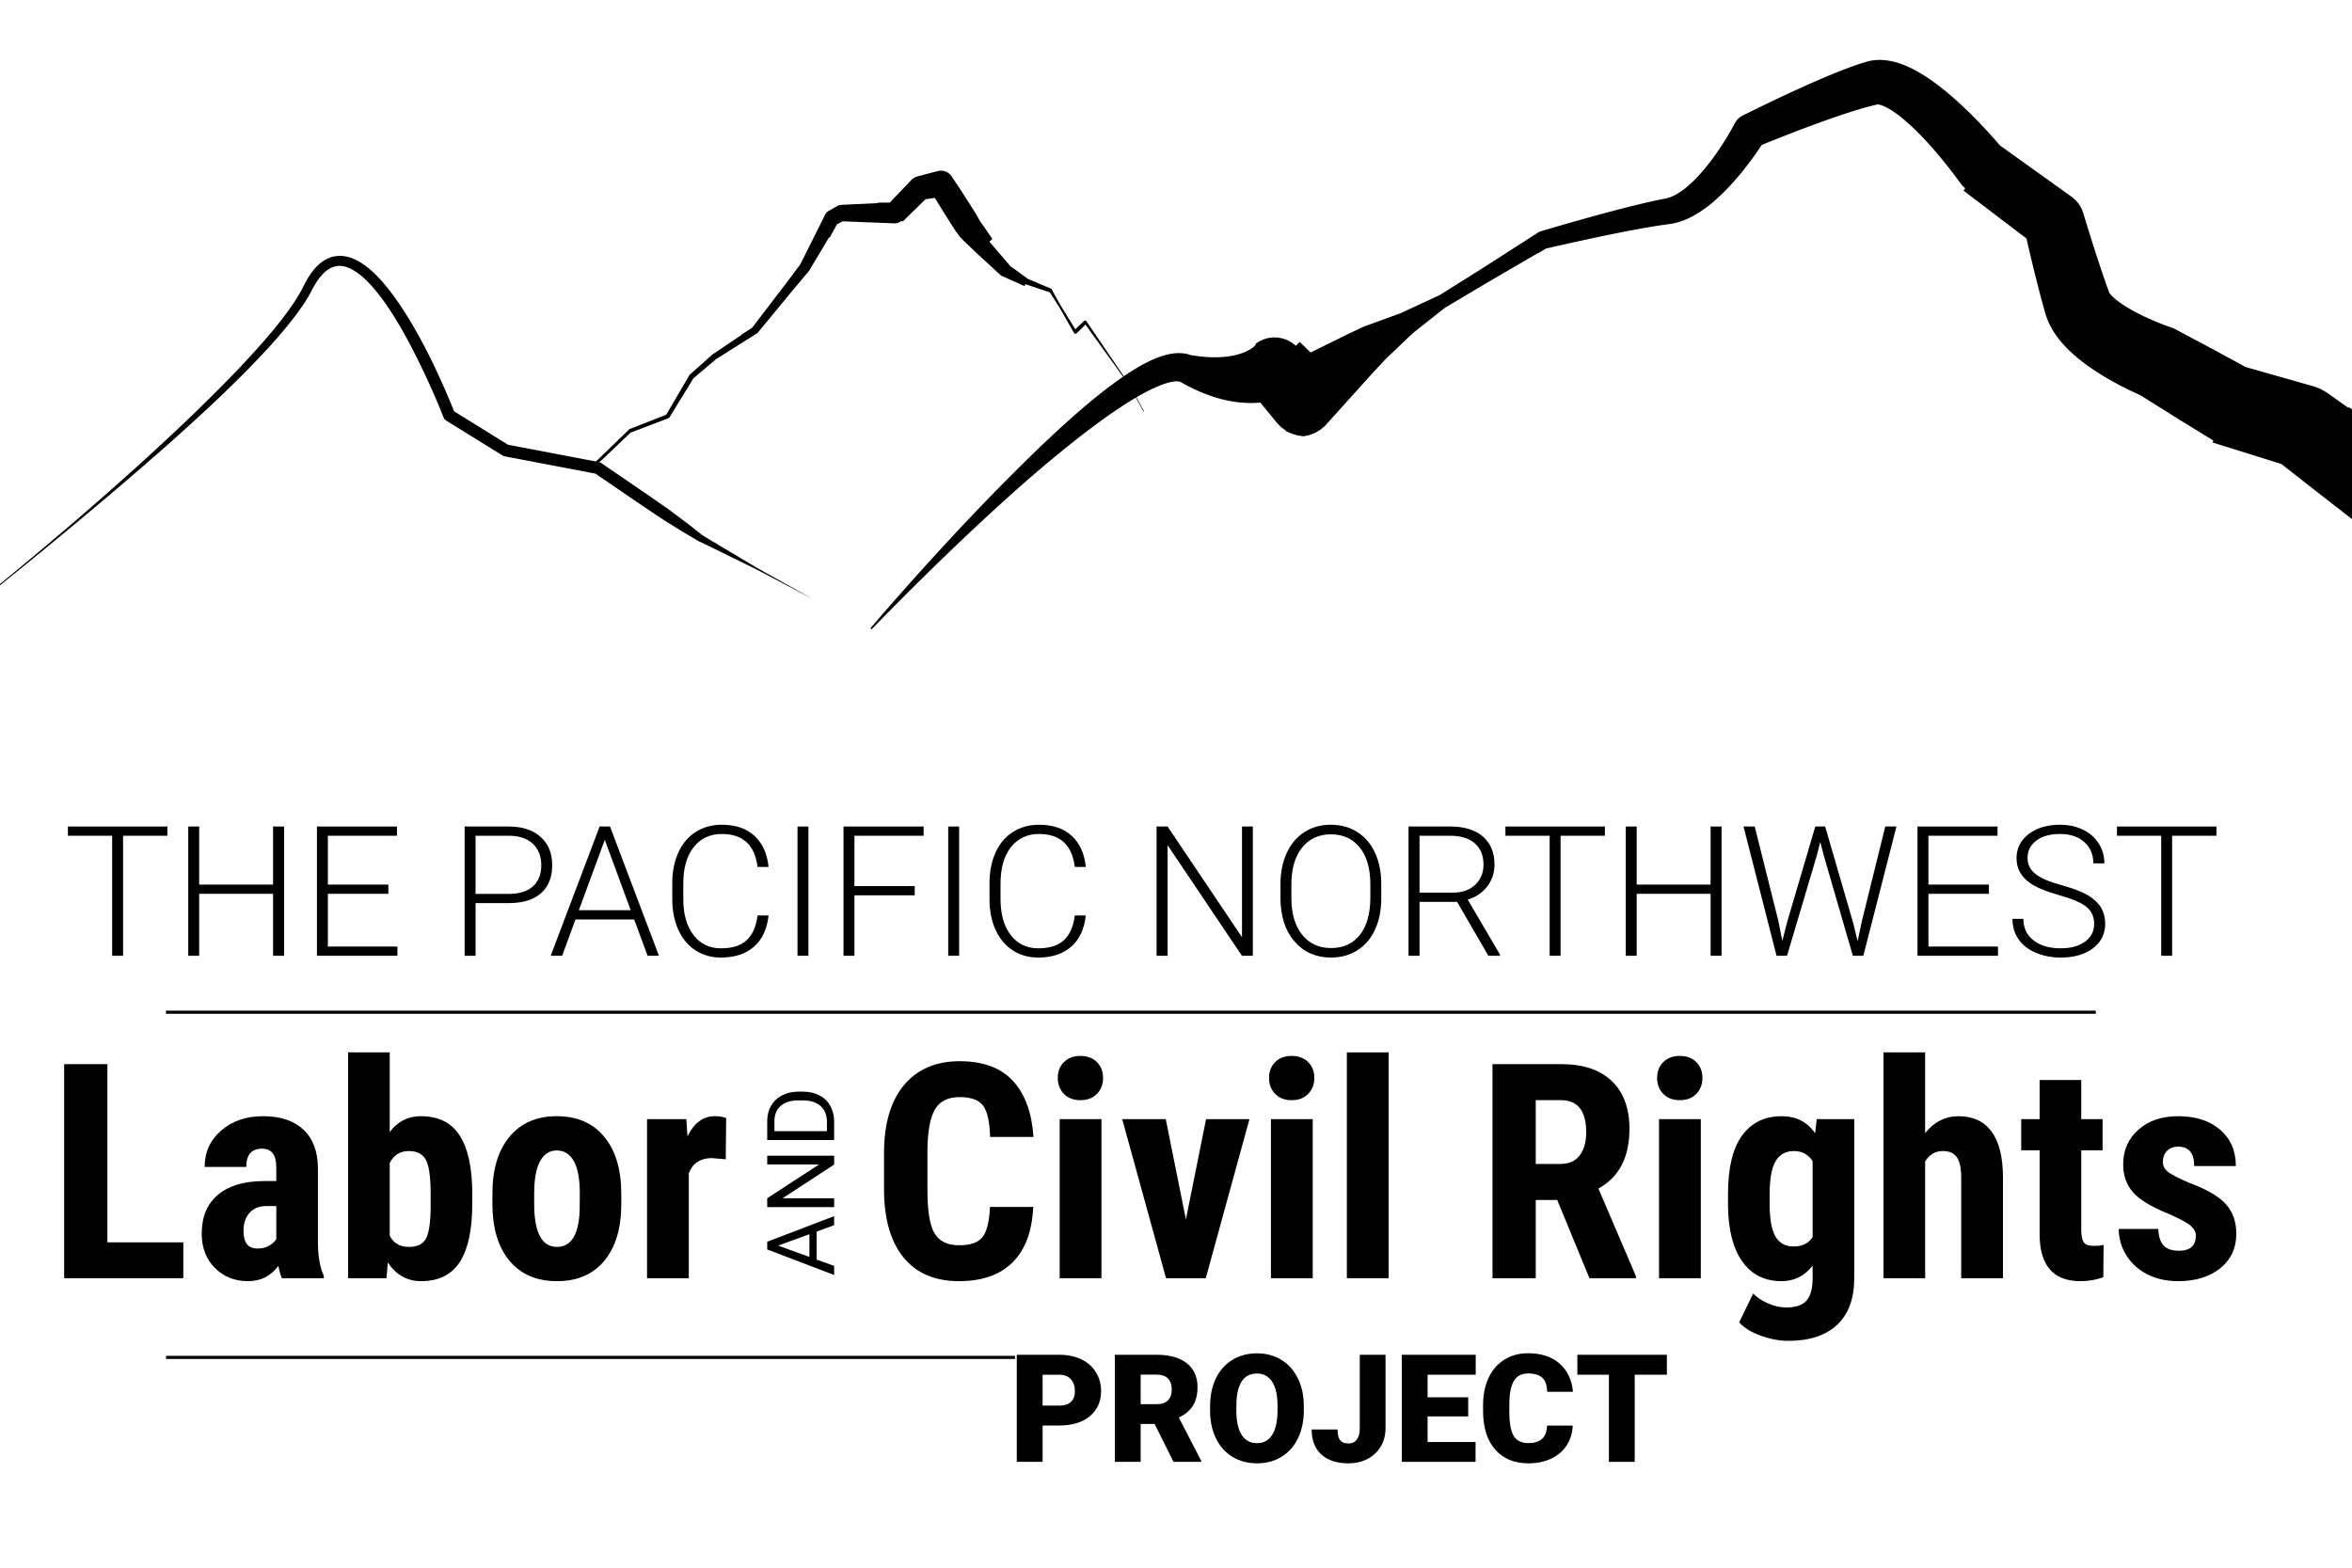 <?xml version="1.0" encoding="UTF-8" standalone="no"?>
<!DOCTYPE svg PUBLIC "-//W3C//DTD SVG 1.1//EN" "http://www.w3.org/Graphics/SVG/1.1/DTD/svg11.dtd">
<svg width="100%" height="100%" viewBox="0 0 750 500" version="1.1" xmlns="http://www.w3.org/2000/svg" xmlns:xlink="http://www.w3.org/1999/xlink" xml:space="preserve" style="fill-rule:evenodd;clip-rule:evenodd;stroke-linecap:square;stroke-miterlimit:1.5;">
    <g id="Mountains" transform="matrix(1,0,0,1,-32.934,-195.359)">
        <g transform="matrix(2.875,0,0,3.563,-214.798,-845.059)">
            <g id="Layer2">
                <path d="M123.914,314.91L123.963,314.911L124.011,314.912L124.059,314.914L124.107,314.917L124.155,314.92L124.203,314.924L124.251,314.928L124.299,314.932L124.347,314.938L124.395,314.943L124.443,314.95L124.491,314.956L124.539,314.964L124.586,314.971L124.634,314.98L124.681,314.988L124.729,314.998L124.776,315.007L124.823,315.018L124.871,315.028L124.918,315.04L124.965,315.051L125.012,315.063L125.059,315.076L125.106,315.089L125.152,315.102L125.199,315.116L125.246,315.13L125.292,315.145L125.339,315.16L125.385,315.176L125.431,315.192L125.477,315.208L125.523,315.225L125.569,315.243L125.615,315.26L125.661,315.278L125.707,315.297L125.753,315.316L125.799,315.335L125.844,315.354L125.89,315.374L125.935,315.395L125.98,315.416L126.026,315.437L126.071,315.458L126.116,315.48L126.161,315.502L126.206,315.525L126.251,315.548L126.296,315.571L126.341,315.595L126.386,315.619L126.43,315.643L126.475,315.668L126.52,315.693L126.564,315.718L126.609,315.744L126.653,315.77L126.697,315.796L126.742,315.823L126.786,315.85L126.83,315.877L126.874,315.905L126.918,315.933L126.962,315.961L127.006,315.989L127.05,316.018L127.094,316.047L127.137,316.077L127.181,316.107L127.225,316.137L127.268,316.167L127.312,316.198L127.355,316.229L127.399,316.26L127.442,316.292L127.486,316.323L127.529,316.355L127.572,316.388L127.615,316.42L127.658,316.453L127.702,316.487L127.745,316.52L127.83,316.588L127.916,316.657L128.002,316.726L128.087,316.797L128.151,316.852L128.172,316.869L128.257,316.942L128.341,317.016L128.426,317.091L128.51,317.167L128.594,317.243L128.677,317.321L128.761,317.399L128.844,317.479L128.927,317.559L129.01,317.64L129.093,317.722L129.175,317.804L129.258,317.888L129.34,317.972L129.421,318.057L129.503,318.143L129.584,318.229L129.665,318.316L129.746,318.404L129.827,318.492L129.907,318.581L129.987,318.67L130.067,318.761L130.146,318.851L130.226,318.943L130.305,319.035L130.384,319.127L130.462,319.22L130.54,319.313L130.618,319.407L130.696,319.502L130.774,319.596L130.851,319.692L130.928,319.787L131.004,319.883L131.08,319.98L131.156,320.076L131.232,320.173L131.307,320.271L131.382,320.368L131.457,320.466L131.531,320.565L131.605,320.663L131.679,320.762L131.752,320.861L131.825,320.96L131.898,321.059L131.97,321.159L132.042,321.258L132.114,321.358L132.185,321.458L132.256,321.558L132.326,321.658L132.396,321.758L132.466,321.858L132.535,321.958L132.604,322.058L132.672,322.158L132.741,322.258L132.808,322.358L132.876,322.458L132.942,322.558L133.009,322.658L133.075,322.757L133.14,322.857L133.205,322.956L133.27,323.055L133.334,323.154L133.398,323.253L133.461,323.351L133.524,323.45L133.649,323.645L133.695,323.718L133.77,323.84L133.889,324.033L134.005,324.225L134.12,324.416L134.233,324.604L134.344,324.791L134.452,324.975L134.558,325.158L134.663,325.337L134.764,325.515L134.864,325.689L134.961,325.861L135.056,326.03L135.149,326.196L135.239,326.358L135.326,326.517L135.411,326.672L135.494,326.824L135.574,326.972L135.651,327.116L135.726,327.256L135.797,327.391L135.867,327.522L135.933,327.649L135.996,327.77L136.057,327.887L136.115,327.999L136.17,328.106L136.27,328.303L136.358,328.478L136.434,328.63L136.496,328.757L136.529,328.824L138.718,329.918L142.514,331.816L152.596,333.367L152.684,333.386L152.769,333.414L152.848,333.451L157.811,336.19L160.305,337.592L162.374,338.837L164.057,339.903L164.78,340.265L170.123,342.836L176.349,345.642L176.41,345.668L176.349,345.642L170.034,342.961L164.423,340.74L163.646,340.446L161.841,339.587L159.695,338.506L157.211,337.162L154.342,335.579L152.21,334.403L146.725,333.559L142.143,332.854L142.064,332.838L141.988,332.814L141.917,332.783L137.977,330.813L135.638,329.643L135.551,329.592L135.476,329.53L135.415,329.459L135.368,329.381L135.368,329.381L135.34,329.322L135.305,329.251L135.257,329.153L135.196,329.03L135.122,328.882L135.036,328.71L134.937,328.516L134.884,328.411L134.827,328.301L134.767,328.186L134.705,328.067L134.64,327.942L134.572,327.813L134.501,327.68L134.428,327.542L134.352,327.4L134.273,327.255L134.192,327.105L134.108,326.952L134.022,326.796L133.933,326.636L133.842,326.473L133.749,326.306L133.653,326.137L133.555,325.965L133.455,325.791L133.353,325.614L133.248,325.434L133.141,325.253L133.032,325.069L132.922,324.884L132.809,324.697L132.694,324.508L132.578,324.318L132.504,324.199L132.46,324.126L132.341,323.933L132.281,323.836L132.221,323.739L132.16,323.641L132.098,323.543L132.037,323.446L131.975,323.348L131.912,323.249L131.849,323.151L131.786,323.053L131.722,322.954L131.658,322.856L131.593,322.757L131.528,322.658L131.463,322.56L131.397,322.461L131.331,322.362L131.265,322.264L131.198,322.165L131.131,322.067L131.064,321.969L130.996,321.87L130.928,321.772L130.859,321.674L130.79,321.577L130.721,321.479L130.652,321.382L130.582,321.285L130.512,321.188L130.442,321.091L130.371,320.995L130.3,320.899L130.229,320.803L130.158,320.708L130.086,320.613L130.014,320.518L129.942,320.424L129.869,320.33L129.797,320.237L129.724,320.144L129.65,320.052L129.577,319.96L129.503,319.868L129.429,319.777L129.355,319.687L129.281,319.597L129.207,319.508L129.132,319.419L129.057,319.332L128.982,319.244L128.907,319.158L128.831,319.072L128.756,318.986L128.68,318.902L128.604,318.818L128.528,318.735L128.452,318.653L128.376,318.571L128.3,318.491L128.223,318.411L128.147,318.332L128.07,318.254L127.993,318.177L127.916,318.1L127.839,318.025L127.762,317.951L127.685,317.877L127.608,317.805L127.531,317.733L127.454,317.663L127.377,317.593L127.3,317.525L127.281,317.509L127.223,317.458L127.146,317.392L127.069,317.327L126.992,317.263L126.915,317.199L126.877,317.169L126.838,317.138L126.8,317.108L126.761,317.078L126.723,317.048L126.685,317.018L126.646,316.989L126.608,316.96L126.57,316.932L126.531,316.904L126.493,316.876L126.455,316.848L126.417,316.821L126.379,316.794L126.341,316.767L126.302,316.741L126.264,316.715L126.226,316.689L126.188,316.664L126.151,316.639L126.113,316.615L126.075,316.59L126.037,316.566L125.999,316.543L125.962,316.52L125.924,316.497L125.886,316.474L125.849,316.452L125.811,316.43L125.774,316.409L125.737,316.388L125.699,316.367L125.662,316.346L125.625,316.326L125.588,316.307L125.551,316.287L125.514,316.268L125.477,316.25L125.44,316.232L125.404,316.214L125.367,316.196L125.33,316.179L125.294,316.163L125.258,316.146L125.221,316.13L125.185,316.115L125.149,316.1L125.113,316.085L125.077,316.07L125.041,316.056L125.006,316.043L124.97,316.029L124.935,316.016L124.899,316.004L124.864,315.992L124.829,315.98L124.794,315.969L124.759,315.958L124.724,315.947L124.689,315.937L124.655,315.927L124.62,315.918L124.586,315.909L124.552,315.9L124.517,315.892L124.483,315.884L124.449,315.876L124.416,315.869L124.382,315.863L124.348,315.856L124.315,315.85L124.282,315.845L124.249,315.839L124.215,315.835L124.182,315.83L124.15,315.826L124.117,315.822L124.084,315.819L124.052,315.816L124.019,315.814L123.987,315.811L123.955,315.81L123.922,315.808L123.89,315.807L123.858,315.807L123.826,315.806L123.795,315.806L123.763,315.807L123.731,315.808L123.699,315.809L123.668,315.811L123.636,315.813L123.605,315.815L123.573,315.818L123.542,315.821L123.51,315.825L123.479,315.829L123.448,315.833L123.416,315.838L123.385,315.843L123.354,315.848L123.322,315.854L123.291,315.861L123.26,315.868L123.228,315.875L123.197,315.883L123.165,315.891L123.134,315.899L123.102,315.908L123.071,315.918L123.039,315.928L123.008,315.938L122.976,315.949L122.944,315.96L122.913,315.972L122.881,315.984L122.849,315.997L122.817,316.01L122.785,316.024L122.753,316.038L122.721,316.053L122.688,316.068L122.656,316.084L122.624,316.1L122.591,316.117L122.559,316.134L122.526,316.152L122.494,316.17L122.461,316.189L122.428,316.209L122.395,316.229L122.362,316.25L122.329,316.271L122.296,316.293L122.263,316.315L122.23,316.338L122.197,316.362L122.164,316.386L122.13,316.411L122.097,316.436L122.064,316.462L122.03,316.489L121.997,316.516L121.963,316.544L121.93,316.573L121.896,316.602L121.863,316.632L121.829,316.662L121.795,316.693L121.761,316.725L121.728,316.757L121.694,316.79L121.66,316.824L121.626,316.858L121.593,316.893L121.559,316.929L121.525,316.965L121.491,317.002L121.457,317.04L121.424,317.078L121.39,317.117L121.356,317.157L121.322,317.197L121.288,317.239L121.255,317.28L121.221,317.323L121.187,317.366L121.153,317.41L121.12,317.454L121.086,317.499L121.052,317.545L121.019,317.592L120.985,317.639L120.952,317.687L120.918,317.736L120.885,317.786L120.851,317.836L120.818,317.887L120.784,317.938L120.75,317.992L120.743,318.003L120.714,318.048L120.677,318.106L120.638,318.164L120.599,318.223L120.559,318.282L120.518,318.341L120.476,318.4L120.434,318.46L120.391,318.52L120.347,318.58L120.302,318.641L120.256,318.702L120.21,318.763L120.163,318.824L120.115,318.886L120.067,318.948L120.017,319.011L119.967,319.073L119.916,319.136L119.865,319.2L119.812,319.263L119.759,319.327L119.705,319.391L119.651,319.456L119.595,319.521L119.539,319.586L119.483,319.651L119.425,319.717L119.367,319.782L119.308,319.849L119.248,319.915L119.188,319.982L119.127,320.049L119.065,320.116L119.003,320.184L118.94,320.252L118.876,320.32L118.812,320.389L118.746,320.457L118.68,320.526L118.614,320.596L118.547,320.665L118.479,320.735L118.41,320.805L118.341,320.876L118.271,320.946L118.201,321.017L118.129,321.088L118.057,321.16L117.985,321.232L117.912,321.304L117.838,321.376L117.764,321.448L117.688,321.521L117.613,321.594L117.536,321.667L117.46,321.741L117.382,321.815L117.304,321.889L117.225,321.963L117.146,322.037L117.065,322.112L116.904,322.263L116.739,322.414L116.573,322.566L116.404,322.719L116.232,322.873L116.059,323.028L115.883,323.184L115.705,323.341L115.525,323.498L115.481,323.537L115.342,323.657L115.157,323.816L114.97,323.976L114.781,324.136L114.59,324.298L114.396,324.46L114.201,324.623L114.004,324.787L113.804,324.952L113.603,325.117L113.4,325.283L113.195,325.45L112.989,325.617L112.78,325.785L112.57,325.954L112.358,326.123L112.144,326.293L111.928,326.464L111.711,326.635L111.492,326.807L111.272,326.98L111.05,327.153L110.826,327.327L110.601,327.501L110.532,327.554L110.374,327.675L110.145,327.85L109.914,328.025L109.683,328.2L109.45,328.376L109.215,328.553L108.979,328.73L108.742,328.907L108.504,329.085L108.264,329.263L108.024,329.442L107.782,329.621L107.538,329.8L107.294,329.98L107.049,330.16L106.803,330.34L106.555,330.521L106.307,330.702L106.057,330.883L105.807,331.064L105.556,331.246L105.303,331.428L105.05,331.61L104.964,331.672L104.796,331.793L104.54,331.975L104.284,332.157L104.027,332.339L103.77,332.522L103.511,332.704L103.252,332.887L102.993,333.07L102.732,333.253L102.472,333.436L102.21,333.62L101.948,333.803L101.686,333.986L101.423,334.169L101.16,334.353L100.896,334.536L100.632,334.719L100.368,334.903L100.103,335.086L99.838,335.269L99.573,335.452L99.307,335.635L99.193,335.714L99.041,335.818L98.775,336L98.508,336.183L98.241,336.365L97.975,336.546L97.708,336.728L97.441,336.91L97.174,337.091L96.907,337.272L96.64,337.453L96.373,337.634L96.106,337.814L95.84,337.994L95.307,338.353L94.775,338.711L94.244,339.068L93.715,339.423L93.186,339.776L92.66,340.127L92.135,340.476L91.612,340.823L91.092,341.168L90.574,341.511L90.059,341.851L89.547,342.188L89.038,342.523L88.532,342.855L88.03,343.184L87.951,343.236L87.532,343.509L87.038,343.832L86.548,344.151L86.062,344.466L85.582,344.778L85.106,345.086L84.635,345.391L84.17,345.691L83.71,345.988L83.257,346.28L82.809,346.568L82.368,346.851L81.933,347.13L81.505,347.404L81.084,347.673L80.67,347.938L80.263,348.197L79.864,348.451L79.473,348.7L79.09,348.944L78.715,349.181L78.489,349.325L78.349,349.414L77.991,349.64L77.643,349.86L77.303,350.074L76.973,350.283L76.342,350.68L75.751,351.051L75.202,351.395L74.697,351.71L74.237,351.997L73.825,352.254L73.462,352.479L73.15,352.672L72.89,352.833L72.591,353.017L72.537,353.051L72.416,353.125L72.415,353.126L72.415,353.125L72.414,353.125L72.415,353.124L72.535,353.049L72.589,353.016L72.888,352.83L73.146,352.669L73.457,352.474L73.819,352.248L74.23,351.99L74.688,351.701L75.192,351.384L75.739,351.038L76.328,350.665L76.956,350.265L77.285,350.056L77.623,349.84L77.97,349.618L78.327,349.391L78.466,349.301L78.691,349.157L79.065,348.917L79.446,348.672L79.835,348.422L80.232,348.166L80.637,347.905L81.049,347.638L81.468,347.367L81.894,347.09L82.326,346.809L82.765,346.523L83.21,346.232L83.66,345.937L84.117,345.638L84.579,345.335L85.046,345.027L85.518,344.715L85.995,344.4L86.477,344.08L86.963,343.757L87.453,343.431L87.868,343.153L87.946,343.101L88.444,342.768L88.945,342.432L89.45,342.093L89.957,341.752L90.467,341.407L90.98,341.06L91.495,340.71L92.012,340.357L92.531,340.003L93.052,339.646L93.574,339.287L94.097,338.926L94.621,338.564L95.145,338.199L95.67,337.833L95.933,337.65L96.196,337.466L96.458,337.282L96.721,337.097L96.983,336.912L97.246,336.727L97.508,336.541L97.77,336.355L98.032,336.169L98.294,335.983L98.555,335.796L98.817,335.609L98.965,335.503L99.078,335.422L99.339,335.236L99.6,335.049L99.86,334.862L100.12,334.675L100.38,334.487L100.639,334.3L100.898,334.112L101.156,333.925L101.413,333.737L101.67,333.55L101.927,333.362L102.183,333.174L102.438,332.987L102.692,332.799L102.946,332.611L103.199,332.424L103.451,332.236L103.703,332.049L103.953,331.861L104.203,331.674L104.452,331.487L104.616,331.363L104.7,331.3L104.948,331.114L105.195,330.928L105.441,330.742L105.685,330.557L105.929,330.372L106.172,330.186L106.414,330.002L106.654,329.817L106.893,329.633L107.132,329.449L107.369,329.266L107.605,329.082L107.839,328.899L108.072,328.717L108.304,328.535L108.535,328.353L108.764,328.172L108.992,327.991L109.218,327.811L109.443,327.631L109.667,327.452L109.889,327.273L110.042,327.149L110.109,327.095L110.329,326.918L110.547,326.741L110.764,326.565L110.979,326.39L111.192,326.215L111.403,326.041L111.613,325.868L111.821,325.695L112.028,325.523L112.232,325.351L112.435,325.181L112.636,325.011L112.835,324.841L113.032,324.673L113.227,324.505L113.42,324.338L113.611,324.172L113.8,324.007L113.987,323.843L114.172,323.679L114.355,323.516L114.536,323.355L114.714,323.194L114.848,323.073L114.891,323.034L115.065,322.875L115.238,322.718L115.408,322.561L115.576,322.405L115.741,322.25L115.904,322.097L116.065,321.944L116.223,321.793L116.379,321.642L116.456,321.567L116.532,321.493L116.608,321.418L116.683,321.344L116.757,321.271L116.831,321.197L116.904,321.124L116.977,321.051L117.049,320.979L117.12,320.906L117.19,320.835L117.26,320.763L117.329,320.692L117.398,320.62L117.466,320.55L117.533,320.479L117.6,320.409L117.666,320.339L117.731,320.27L117.795,320.201L117.859,320.132L117.922,320.063L117.985,319.995L118.046,319.927L118.107,319.86L118.168,319.793L118.227,319.726L118.286,319.659L118.344,319.593L118.402,319.527L118.458,319.462L118.514,319.397L118.569,319.332L118.624,319.267L118.677,319.203L118.73,319.14L118.783,319.076L118.834,319.013L118.885,318.951L118.935,318.889L118.984,318.827L119.032,318.765L119.08,318.704L119.127,318.643L119.173,318.583L119.218,318.523L119.263,318.464L119.306,318.405L119.349,318.346L119.391,318.288L119.433,318.23L119.473,318.172L119.513,318.115L119.552,318.059L119.59,318.002L119.627,317.947L119.663,317.891L119.699,317.836L119.734,317.782L119.767,317.728L119.801,317.674L119.827,317.63L119.834,317.62L119.868,317.564L119.903,317.507L119.938,317.451L119.974,317.396L120.009,317.341L120.045,317.287L120.081,317.233L120.117,317.181L120.153,317.128L120.189,317.077L120.226,317.026L120.262,316.976L120.299,316.926L120.336,316.877L120.373,316.829L120.41,316.781L120.447,316.734L120.485,316.688L120.522,316.642L120.56,316.596L120.598,316.552L120.636,316.508L120.674,316.464L120.713,316.422L120.751,316.379L120.79,316.338L120.829,316.297L120.868,316.256L120.907,316.217L120.947,316.177L120.986,316.139L121.026,316.101L121.066,316.064L121.106,316.027L121.147,315.991L121.187,315.955L121.228,315.92L121.269,315.885L121.31,315.852L121.351,315.818L121.392,315.786L121.434,315.754L121.475,315.722L121.517,315.691L121.559,315.661L121.602,315.631L121.644,315.602L121.687,315.573L121.73,315.546L121.773,315.518L121.816,315.491L121.859,315.465L121.903,315.44L121.947,315.415L121.991,315.39L122.035,315.366L122.079,315.343L122.124,315.321L122.169,315.299L122.214,315.277L122.259,315.256L122.304,315.236L122.349,315.216L122.395,315.197L122.441,315.179L122.487,315.161L122.533,315.144L122.579,315.127L122.625,315.112L122.672,315.096L122.719,315.081L122.765,315.067L122.812,315.054L122.859,315.041L122.907,315.029L122.954,315.017L123.001,315.006L123.049,314.995L123.096,314.985L123.144,314.976L123.192,314.968L123.24,314.96L123.288,314.952L123.336,314.945L123.384,314.939L123.432,314.934L123.48,314.929L123.528,314.924L123.576,314.92L123.625,314.917L123.673,314.915L123.721,314.913L123.77,314.911L123.818,314.91L123.866,314.91L123.914,314.91Z"/>
            </g>
        </g>
        <g transform="matrix(0.687,0,0,1.343,119.267,-105.52)">
            <g id="Layer3">
                <path d="M378.306,300.189L378.413,300.219L378.507,300.257L378.584,300.301L378.644,300.351L398.254,315.136L398.637,315.416L405.312,321.698L405.259,321.789L405.082,321.762L398.414,315.487L398.032,315.207L378.151,301.121L376.268,302.105L373.996,303.2L373.881,303.239L373.758,303.268L373.63,303.285L373.5,303.291L373.373,303.286L373.251,303.271L373.137,303.246L373.035,303.213L372.946,303.172L372.873,303.125L372.809,303.076L372.817,303.074L371.802,302.159L366.303,297.231L361.552,293.385L361.469,293.437L350.296,291.523L349.899,291.977L342.057,290.184L339.79,289.668L339.31,289.567L339.308,289.567L338.853,289.42L327.721,284.188L321.528,281.154L320.032,280.359L317.851,278.859L315.411,276.907L312.744,274.773L308.257,271.049L308.296,271.001L307.066,271.144L307.077,271.112L303.998,271.359L303.968,271.33L293.293,276.663L292.888,276.45L292.279,276.686L291.612,276.869L290.91,277.008L290.903,276.997L290.17,277.066L289.43,277.077L285.676,277.003L265.66,276.593L265.644,276.56L263.145,277.24L262.987,277.158L259.384,280.518L259.141,280.406L251.525,286.93L249.95,288.308L242.446,292.879L226.038,303.054L225.835,303.152L225.835,303.152L225.607,303.231L221.06,304.691L206.67,309.342L196.176,313.887L196.167,313.883L192.986,316.609L192.93,316.587L185.087,323.161L184.987,323.224L184.869,323.277L184.869,323.277L184.737,323.319L184.595,323.349L167.024,326.782L167.019,326.777L152.92,333.644L152.815,333.586L151.708,334.118L150.859,334.107L150.88,333.673L152.042,333.099L166.076,326.158L166.147,326.123L166.228,326.093L166.316,326.068L166.255,325.989L183.612,322.517L183.599,322.509L191.821,315.313L194.24,313.182L194.338,313.1L194.461,313.027L205.013,308.218L218.478,303.584L218.406,303.542L223.507,301.842L223.495,301.835L239.07,291.41L245.714,286.87L247.261,285.32L254.548,277.872L257.353,274.967L257.601,274.742L257.914,274.535L258.284,274.353L258.706,274.199L262.958,272.958L263.504,272.819L264.092,272.727L264.707,272.684L281.706,272.274L281.64,272.162L287.45,272.151L287.414,272.105L297.386,266.752L297.93,266.492L298.542,266.271L299.211,266.093L299.925,265.963L307.881,264.886L309.676,264.655L310.566,264.577L311.47,264.57L312.369,264.634L313.24,264.768L314.063,264.969L314.817,265.233L315.486,265.554L316.051,265.925L320.056,268.994L326.992,274.544L329.465,276.767L330.617,277.547L334.948,280.778L333.548,281.428L343.18,287.163L343.109,287.207L345.516,288.053L351.399,290.264L362.338,292.613L362.44,292.666L362.521,292.722L362.581,292.78L362.621,292.839L362.642,292.897L366.069,296.101L372.512,301.467L372.545,301.457L373.473,302.25L375.017,301.449L377.547,300.239L377.667,300.201L377.796,300.175L377.928,300.161L378.059,300.159L378.187,300.169L378.306,300.189Z"/>
            </g>
        </g>
        <g transform="matrix(2.164,0,0,2.608,-496.358,-506.732)">
            <g id="Layer4">
                <path d="M551.792,295.868L551.948,296.295L552.04,296.544L552.141,296.816L552.249,297.108L552.365,297.419L552.488,297.747L552.618,298.092L552.753,298.45L552.894,298.821L553.04,299.203L553.19,299.594L553.345,299.994L553.502,300.399L553.663,300.808L553.826,301.221L553.991,301.636L554.073,301.842L554.157,302.048L554.24,302.254L554.323,302.459L554.407,302.664L554.49,302.867L554.573,303.068L554.657,303.268L554.739,303.467L554.822,303.663L554.904,303.857L554.986,304.048L555.067,304.237L555.147,304.422L555.227,304.605L555.306,304.783L555.384,304.959L555.457,305.12L555.471,305.149L555.45,305.098L555.461,305.118L555.472,305.139L555.45,305.089L555.462,305.11L555.474,305.131L555.451,305.084L555.464,305.105L555.477,305.127L555.453,305.081L555.468,305.104L555.482,305.126L555.458,305.082L555.473,305.105L555.489,305.128L555.464,305.086L555.481,305.11L555.498,305.134L555.473,305.093L555.491,305.118L555.509,305.142L555.483,305.104L555.503,305.128L555.522,305.153L555.497,305.116L555.517,305.142L555.538,305.168L555.512,305.132L555.534,305.158L555.556,305.184L555.531,305.15L555.554,305.177L555.577,305.204L555.552,305.171L555.576,305.198L555.601,305.226L555.575,305.195L555.601,305.222L555.629,305.248L555.644,305.262L555.66,305.276L555.676,305.291L555.693,305.307L555.711,305.323L555.729,305.339L555.749,305.356L555.769,305.373L555.789,305.39L555.811,305.408L555.833,305.427L555.856,305.446L555.879,305.465L555.904,305.484L555.928,305.504L555.954,305.524L555.98,305.545L556.007,305.566L556.035,305.587L556.063,305.608L556.092,305.63L556.122,305.652L556.152,305.674L556.183,305.696L556.215,305.719L556.247,305.742L556.28,305.765L556.313,305.788L556.347,305.812L556.382,305.836L556.417,305.86L556.453,305.884L556.49,305.908L556.527,305.932L556.564,305.957L556.598,305.978L556.68,306.031L556.76,306.081L556.842,306.132L556.926,306.183L557.012,306.234L557.1,306.286L557.19,306.338L557.281,306.389L557.374,306.442L557.469,306.494L557.565,306.546L557.662,306.598L557.761,306.65L557.861,306.703L557.963,306.755L558.065,306.807L558.169,306.859L558.274,306.911L558.379,306.962L558.486,307.013L558.593,307.065L558.701,307.115L558.81,307.166L558.92,307.216L559.03,307.266L559.14,307.316L559.251,307.365L559.362,307.414L559.474,307.463L559.586,307.511L559.698,307.559L559.81,307.606L559.922,307.653L560.034,307.699L560.146,307.745L560.258,307.79L560.37,307.835L560.481,307.879L560.592,307.923L560.703,307.966L560.813,308.009L560.923,308.051L561.032,308.093L561.14,308.134L561.248,308.174L561.355,308.214L561.461,308.253L561.567,308.291L561.671,308.329L561.774,308.366L561.877,308.402L561.975,308.437L562.177,308.508L562.37,308.574L562.558,308.638L562.74,308.699L562.915,308.757L563.083,308.811L563.244,308.863L563.396,308.911L563.541,308.956L563.676,308.998L563.802,309.036L563.918,309.071L564.024,309.102L564.119,309.13L564.202,309.154L564.271,309.174L564.384,309.205L564.441,309.221L564.887,309.358L571.046,312.081L575.508,314.094L585.556,316.465L586.545,316.772L587.462,317.217L590.636,319.082L590.705,318.986L597.247,323.057L597.249,323.052L598.32,323.721L598.323,323.713L602.573,323.541L606.141,324.077L607.319,324.062L614.458,324.692L614.638,325.095L616.798,324.814L616.928,325.059L621.802,323.176L621.997,323.124L622.192,323.099L622.383,323.101L622.565,323.127L622.733,323.175L622.884,323.242L623.014,323.325L623.095,323.377L623.322,323.542L623.687,323.808L624.178,324.166L624.468,324.378L624.784,324.61L625.127,324.861L625.494,325.131L625.884,325.419L625.92,325.446L626.364,325.61L626.874,325.8L627.407,325.999L627.962,326.207L628.536,326.422L629.127,326.645L629.736,326.875L630.359,327.111L630.995,327.353L631.642,327.601L632.3,327.854L632.966,328.111L633.301,328.241L633.639,328.371L633.765,328.42L633.979,328.499L634.323,328.625L634.667,328.752L635.012,328.879L635.358,329.007L635.704,329.135L636.05,329.264L636.396,329.393L636.742,329.522L637.087,329.652L637.431,329.782L637.776,329.913L637.949,329.979L638.124,330.047L638.298,330.116L638.472,330.186L638.646,330.257L638.82,330.328L638.993,330.401L639.166,330.474L639.339,330.548L639.512,330.623L639.685,330.699L639.857,330.776L640.029,330.853L640.2,330.931L640.371,331.01L640.542,331.089L640.712,331.169L640.882,331.25L641.052,331.331L641.221,331.413L641.389,331.495L641.557,331.578L641.725,331.662L641.892,331.745L642.058,331.83L642.224,331.914L642.389,331.999L642.554,332.085L642.718,332.171L642.881,332.257L643.044,332.343L643.206,332.43L643.367,332.517L643.527,332.604L643.687,332.691L643.846,332.779L644.004,332.867L644.161,332.955L644.318,333.043L644.473,333.131L644.628,333.219L644.782,333.307L644.935,333.395L645.087,333.483L645.238,333.572L645.388,333.66L645.537,333.748L645.582,333.775L645.686,333.835L645.834,333.921L645.981,334.007L646.127,334.093L646.272,334.179L646.416,334.265L646.559,334.351L646.701,334.436L646.841,334.521L646.981,334.605L647.119,334.69L647.255,334.774L647.391,334.857L647.525,334.94L647.659,335.023L647.92,335.187L648.177,335.349L648.428,335.509L648.673,335.667L648.912,335.822L649.145,335.974L649.372,336.123L649.593,336.269L649.807,336.412L650.014,336.551L650.214,336.687L650.407,336.819L650.594,336.946L650.772,337.07L650.943,337.189L651.107,337.303L651.262,337.412L651.41,337.517L651.549,337.616L651.68,337.709L651.803,337.798L651.917,337.88L652.022,337.957L652.204,338.09L652.35,338.198L652.458,338.279L652.459,338.278L652.026,337.939L671.006,344.039L671.44,344.172L671.854,344.36L672.24,344.599L672.587,344.888L674.815,347.44L678.568,351.691L678.858,352.075L679.085,352.492L679.244,352.933L679.249,352.949L679.243,352.92L679.255,352.953L679.275,353.004L679.288,353.034L679.304,353.074L679.323,353.121L679.344,353.175L679.369,353.235L679.396,353.3L679.426,353.372L679.459,353.449L679.494,353.532L679.533,353.62L679.575,353.713L679.62,353.811L679.667,353.914L679.718,354.021L679.772,354.133L679.83,354.251L679.858,354.307L679.889,354.367L679.92,354.428L679.952,354.49L679.985,354.553L680.018,354.617L680.053,354.681L680.088,354.746L680.124,354.812L680.16,354.879L680.198,354.947L680.236,355.015L680.275,355.083L680.315,355.153L680.356,355.223L680.397,355.294L680.44,355.365L680.483,355.436L680.527,355.509L680.571,355.581L680.617,355.654L680.663,355.728L680.71,355.802L680.758,355.876L680.807,355.951L680.857,356.026L680.907,356.101L680.958,356.177L681.01,356.253L681.063,356.329L681.117,356.405L681.171,356.482L681.226,356.558L681.282,356.635L681.339,356.712L681.397,356.789L681.455,356.866L681.514,356.943L681.574,357.02L681.635,357.097L681.697,357.174L681.759,357.251L681.822,357.328L681.886,357.405L681.951,357.481L682.016,357.558L682.082,357.634L682.149,357.71L682.217,357.786L682.285,357.861L682.354,357.936L682.424,358.011L682.495,358.086L682.566,358.16L682.638,358.234L682.711,358.307L682.784,358.38L682.859,358.453L682.933,358.525L683.009,358.597L683.085,358.668L683.162,358.739L683.24,358.809L683.318,358.878L683.397,358.947L683.477,359.016L683.557,359.084L683.638,359.151L683.719,359.217L683.802,359.283L683.884,359.348L683.968,359.413L684.055,359.48L684.094,359.508L684.136,359.539L684.179,359.571L684.221,359.602L684.264,359.632L684.307,359.663L684.35,359.694L684.393,359.724L684.437,359.754L684.48,359.784L684.524,359.813L684.568,359.843L684.612,359.872L684.656,359.901L684.7,359.93L684.744,359.959L684.789,359.987L684.834,360.015L684.878,360.043L684.923,360.071L684.968,360.099L685.013,360.125L685.057,360.151L685.102,360.178L685.148,360.205L685.196,360.232L685.245,360.261L685.296,360.29L685.348,360.319L685.401,360.349L685.456,360.38L685.512,360.411L685.57,360.443L685.629,360.476L685.689,360.508L685.75,360.542L685.812,360.575L685.872,360.607L686.007,360.679L686.143,360.751L686.283,360.823L686.428,360.897L686.576,360.973L686.729,361.05L686.885,361.127L687.045,361.206L687.209,361.286L687.377,361.367L687.548,361.449L687.722,361.531L687.899,361.614L688.079,361.698L688.262,361.783L688.449,361.868L688.637,361.954L688.829,362.041L689.023,362.128L689.219,362.215L689.418,362.303L689.619,362.391L689.822,362.48L690.027,362.569L690.234,362.658L690.442,362.747L690.653,362.837L690.865,362.926L691.079,363.016L691.294,363.106L691.51,363.196L691.728,363.287L691.947,363.377L692.167,363.467L692.388,363.557L692.61,363.647L692.833,363.737L693.057,363.827L693.281,363.917L693.506,364.006L693.731,364.096L693.956,364.185L694.182,364.274L694.409,364.362L694.635,364.451L694.861,364.539L695.087,364.626L695.313,364.714L695.539,364.801L695.763,364.886L696.215,365.059L696.663,365.228L697.108,365.396L697.549,365.561L697.986,365.723L698.419,365.883L698.845,366.04L699.266,366.194L699.68,366.344L700.086,366.491L700.484,366.635L700.873,366.774L701.253,366.91L701.622,367.041L701.981,367.168L702.328,367.29L702.663,367.407L702.986,367.52L703.295,367.628L703.59,367.73L703.87,367.827L704.135,367.918L704.382,368.002L704.832,368.156L705.207,368.283L705.506,368.383L705.534,368.392L705.722,368.454L705.904,368.514L705.909,368.516L708.171,369.994L709.535,372.019L709.891,374.322L709.134,376.633L709.129,376.64L707.346,378.523L704.906,379.66L702.134,379.96L699.354,379.335L699.35,379.333L699.169,379.241L698.974,379.143L698.944,379.128L698.644,378.976L698.272,378.786L697.835,378.562L697.59,378.436L697.332,378.302L697.059,378.161L696.772,378.012L696.472,377.856L696.16,377.692L695.835,377.522L695.499,377.345L695.152,377.162L694.794,376.973L694.427,376.778L694.051,376.577L693.666,376.371L693.273,376.159L692.873,375.943L692.466,375.723L692.053,375.498L691.634,375.268L691.21,375.035L690.782,374.799L690.349,374.559L689.914,374.315L689.477,374.07L689.255,373.945L689.034,373.821L688.813,373.695L688.592,373.569L688.37,373.443L688.148,373.316L687.926,373.189L687.704,373.061L687.482,372.932L687.26,372.804L687.038,372.674L686.817,372.545L686.595,372.415L686.374,372.285L686.154,372.155L685.934,372.024L685.714,371.893L685.495,371.762L685.277,371.631L685.059,371.499L684.842,371.368L684.626,371.236L684.411,371.105L684.197,370.973L683.984,370.841L683.772,370.709L683.561,370.578L683.352,370.446L683.144,370.314L682.937,370.183L682.731,370.051L682.527,369.92L682.325,369.789L682.124,369.657L681.924,369.526L681.726,369.395L681.53,369.265L681.336,369.134L681.144,369.004L680.953,368.874L680.764,368.743L680.577,368.613L680.392,368.484L680.209,368.354L680.028,368.224L679.849,368.095L679.672,367.966L679.497,367.836L679.324,367.707L679.157,367.58L679.069,367.513L678.984,367.448L678.901,367.383L678.818,367.318L678.735,367.253L678.653,367.188L678.571,367.123L678.49,367.058L678.409,366.992L678.329,366.927L678.25,366.861L678.17,366.795L678.092,366.729L678.013,366.663L677.936,366.596L677.859,366.53L677.784,366.465L677.711,366.4L677.638,366.335L677.566,366.27L677.494,366.204L677.423,366.139L677.352,366.073L677.282,366.008L677.213,365.942L677.144,365.876L677.076,365.81L677.008,365.744L676.941,365.678L676.874,365.612L676.808,365.545L676.742,365.479L676.677,365.412L676.613,365.346L676.549,365.279L676.485,365.212L676.423,365.146L676.357,365.075L676.237,364.945L676.116,364.811L675.997,364.677L675.88,364.543L675.765,364.408L675.652,364.274L675.541,364.14L675.432,364.005L675.325,363.871L675.22,363.736L675.116,363.602L675.015,363.468L674.915,363.334L674.817,363.2L674.721,363.066L674.627,362.932L674.534,362.799L674.444,362.665L674.355,362.533L674.267,362.4L674.181,362.268L674.097,362.135L674.015,362.004L673.934,361.873L673.854,361.742L673.777,361.611L673.7,361.481L673.626,361.351L673.552,361.222L673.481,361.094L673.41,360.966L673.341,360.838L673.274,360.711L673.208,360.585L673.143,360.459L673.08,360.334L673.018,360.209L672.957,360.085L672.898,359.962L672.84,359.84L672.783,359.718L672.728,359.597L672.674,359.477L672.621,359.357L672.569,359.238L672.518,359.121L672.469,359.004L672.42,358.887L672.373,358.772L672.327,358.658L672.282,358.544L672.238,358.432L672.195,358.32L672.154,358.21L672.113,358.1L672.073,357.992L672.035,357.884L671.997,357.778L671.961,357.673L671.925,357.568L671.89,357.465L671.856,357.363L671.824,357.262L671.792,357.163L671.761,357.064L671.731,356.967L671.701,356.871L671.673,356.776L671.645,356.683L671.619,356.59L671.593,356.5L671.568,356.41L671.542,356.319L671.497,356.15L671.454,355.983L671.413,355.822L671.376,355.667L671.341,355.519L671.308,355.376L671.278,355.24L671.251,355.111L671.226,354.988L671.203,354.872L671.182,354.763L671.177,354.738L668.998,351.899L669.324,351.655L667.288,348.723L667.377,348.638L649.818,341.907L650.412,340.841L650.216,340.722L650.043,340.585L649.894,340.435L649.895,340.434L649.827,340.366L649.746,340.285L649.632,340.171L649.486,340.026L649.402,339.943L649.31,339.854L649.211,339.757L649.104,339.654L648.991,339.545L648.87,339.429L648.742,339.308L648.607,339.181L648.466,339.048L648.318,338.911L648.164,338.768L648.004,338.62L647.837,338.468L647.664,338.311L647.486,338.15L647.301,337.985L647.111,337.816L646.915,337.643L646.714,337.467L646.508,337.288L646.297,337.106L646.08,336.921L645.858,336.733L645.746,336.638L645.632,336.543L645.518,336.447L645.402,336.351L645.284,336.254L645.166,336.157L645.047,336.059L644.926,335.96L644.805,335.862L644.682,335.763L644.559,335.664L644.434,335.564L644.308,335.464L644.182,335.364L644.093,335.294L644.054,335.264L643.924,335.164L643.793,335.065L643.661,334.965L643.529,334.865L643.395,334.766L643.261,334.666L643.125,334.566L642.989,334.466L642.852,334.366L642.715,334.266L642.576,334.166L642.437,334.066L642.297,333.966L642.156,333.866L642.014,333.767L641.872,333.668L641.729,333.568L641.585,333.47L641.441,333.371L641.296,333.273L641.15,333.175L641.004,333.077L640.857,332.979L640.709,332.882L640.561,332.786L640.413,332.69L640.264,332.594L640.114,332.499L639.964,332.404L639.813,332.31L639.662,332.216L639.51,332.123L639.358,332.031L639.206,331.939L639.053,331.848L638.9,331.758L638.746,331.668L638.592,331.579L638.438,331.491L638.283,331.403L638.128,331.317L637.973,331.231L637.817,331.146L637.661,331.062L637.505,330.979L637.349,330.896L637.192,330.815L636.873,330.651L636.552,330.487L636.23,330.323L635.908,330.159L635.586,329.995L635.263,329.832L634.94,329.669L634.617,329.506L634.295,329.344L633.973,329.183L633.652,329.023L633.451,328.923L633.33,328.865L633.007,328.713L632.686,328.562L632.047,328.263L631.417,327.968L630.795,327.679L630.185,327.396L629.587,327.12L629.003,326.851L628.434,326.59L627.883,326.338L627.35,326.095L626.837,325.862L626.347,325.639L625.92,325.446L625.873,325.438L625.36,325.356L624.879,325.279L624.43,325.208L624.016,325.142L623.638,325.083L622.997,324.983L622.853,324.96L618.473,327.553L619.177,328.383L619.017,328.676L618.743,328.862L618.785,328.959L618.482,329.22L617.337,329.673L609.141,333.041L607.607,333.511L601.466,334.406L596.568,334.574L595.45,334.531L594.358,334.33L594.358,334.329L593.324,333.975L593.181,333.9L592.388,333.472L585.506,329.032L580.839,325.996L580.854,325.972L570.619,323.318L570.742,323.087L566.1,320.718L559.976,317.533L559.929,317.517L559.79,317.465L559.64,317.41L559.479,317.349L559.308,317.284L559.127,317.215L558.937,317.141L558.738,317.063L558.53,316.981L558.314,316.894L558.091,316.803L557.86,316.708L557.622,316.609L557.38,316.507L557.253,316.452L557.126,316.398L556.999,316.343L556.87,316.287L556.739,316.229L556.608,316.171L556.475,316.112L556.341,316.052L556.205,315.99L556.069,315.928L555.931,315.865L555.793,315.801L555.653,315.736L555.513,315.669L555.372,315.602L555.23,315.534L555.087,315.465L554.943,315.395L554.798,315.324L554.653,315.252L554.508,315.179L554.361,315.105L554.215,315.03L554.067,314.954L553.919,314.877L553.771,314.799L553.623,314.72L553.474,314.64L553.325,314.559L553.176,314.477L553.026,314.394L552.876,314.31L552.727,314.225L552.577,314.139L552.427,314.051L552.277,313.963L552.127,313.874L551.978,313.783L551.828,313.691L551.679,313.599L551.53,313.505L551.381,313.41L551.232,313.313L551.084,313.216L550.936,313.117L550.788,313.017L550.641,312.915L550.495,312.813L550.349,312.709L550.203,312.603L550.058,312.496L549.919,312.391L549.842,312.333L549.77,312.278L549.699,312.222L549.628,312.166L549.556,312.11L549.485,312.053L549.415,311.996L549.344,311.938L549.274,311.88L549.204,311.822L549.134,311.763L549.064,311.703L548.995,311.643L548.926,311.583L548.857,311.522L548.788,311.461L548.72,311.399L548.652,311.337L548.584,311.274L548.517,311.21L548.449,311.146L548.382,311.082L548.316,311.017L548.25,310.951L548.184,310.885L548.118,310.818L548.053,310.751L547.988,310.683L547.924,310.614L547.86,310.545L547.796,310.475L547.733,310.404L547.67,310.333L547.608,310.261L547.546,310.189L547.485,310.115L547.424,310.041L547.363,309.966L547.303,309.891L547.244,309.814L547.185,309.737L547.127,309.659L547.07,309.581L547.013,309.501L546.957,309.421L546.901,309.339L546.846,309.257L546.792,309.174L546.739,309.09L546.686,309.006L546.634,308.92L546.583,308.834L546.533,308.746L546.484,308.658L546.436,308.568L546.389,308.478L546.343,308.387L546.298,308.294L546.254,308.201L546.211,308.107L546.169,308.012L546.129,307.916L546.09,307.819L546.056,307.731L545.981,307.521L545.91,307.318L545.84,307.113L545.769,306.906L545.698,306.696L545.627,306.485L545.557,306.272L545.486,306.058L545.416,305.841L545.345,305.624L545.275,305.406L545.205,305.186L545.135,304.966L545.066,304.745L544.997,304.524L544.928,304.303L544.86,304.081L544.791,303.859L544.658,303.419L544.525,302.98L544.396,302.546L544.269,302.118L544.146,301.697L544.026,301.285L543.909,300.883L543.798,300.494L543.69,300.118L543.588,299.757L543.491,299.413L543.4,299.087L543.314,298.781L543.235,298.496L543.201,298.373L533.92,292.513L534.177,292.232L533.777,291.924L533.431,291.576L533.431,291.576L533.408,291.549L533.335,291.463L533.281,291.4L533.213,291.322L533.133,291.23L533.041,291.125L532.937,291.008L532.822,290.879L532.696,290.739L532.559,290.588L532.412,290.427L532.255,290.256L532.088,290.077L531.912,289.889L531.726,289.691L531.632,289.592L531.534,289.489L531.434,289.385L531.332,289.279L531.228,289.172L531.123,289.063L531.015,288.953L530.993,288.93L530.906,288.841L530.794,288.728L530.681,288.614L530.567,288.499L530.451,288.383L530.333,288.266L530.213,288.148L530.092,288.029L529.97,287.909L529.846,287.789L529.721,287.668L529.594,287.546L529.466,287.425L529.337,287.302L529.207,287.18L529.075,287.057L528.943,286.934L528.809,286.811L528.675,286.688L528.539,286.565L528.403,286.442L528.265,286.32L528.127,286.197L527.988,286.075L527.849,285.954L527.709,285.833L527.568,285.712L527.427,285.592L527.285,285.473L527.143,285.355L527,285.238L526.858,285.121L526.715,285.006L526.571,284.892L526.428,284.779L526.285,284.667L526.139,284.555L526.07,284.502L525.998,284.448L525.927,284.394L525.855,284.34L525.784,284.287L525.713,284.234L525.641,284.182L525.57,284.13L525.499,284.078L525.428,284.027L525.357,283.977L525.286,283.927L525.216,283.877L525.145,283.828L525.075,283.779L525.005,283.731L524.935,283.683L524.865,283.636L524.796,283.589L524.726,283.543L524.657,283.497L524.588,283.452L524.519,283.408L524.451,283.364L524.383,283.321L524.315,283.278L524.247,283.236L524.18,283.194L524.113,283.153L524.047,283.113L523.981,283.073L523.915,283.034L523.849,282.996L523.784,282.958L523.719,282.921L523.655,282.885L523.591,282.849L523.528,282.814L523.465,282.78L523.403,282.747L523.341,282.714L523.28,282.682L523.219,282.65L523.159,282.619L523.099,282.59L523.04,282.56L522.982,282.532L522.924,282.504L522.867,282.477L522.81,282.451L522.755,282.426L522.7,282.401L522.645,282.377L522.592,282.354L522.539,282.332L522.487,282.31L522.436,282.29L522.386,282.27L522.337,282.25L522.289,282.232L522.241,282.214L522.195,282.198L522.15,282.181L522.105,282.166L522.062,282.151L522.02,282.138L521.96,282.12L521.997,282.129L521.938,282.112L521.88,282.096L521.919,282.105L521.862,282.089L521.805,282.075L521.845,282.083L521.79,282.07L521.735,282.057L521.777,282.064L521.723,282.052L521.669,282.041L521.714,282.048L521.661,282.037L521.609,282.028L521.655,282.034L521.605,282.025L521.554,282.017L521.603,282.022L521.553,282.014L521.505,282.008L521.555,282.012L521.508,282.006L521.46,282L521.513,282.004L521.468,281.999L521.422,281.995L521.477,281.997L521.433,281.993L521.389,281.99L521.446,281.991L521.403,281.989L521.361,281.987L521.42,281.986L521.379,281.985L521.339,281.985L521.4,281.981L521.36,281.982L521.321,281.982L521.384,281.977L521.314,281.981L521.378,281.975L521.308,281.98L521.356,281.975L521.322,281.978L521.354,281.974L521.32,281.977L521.352,281.973L521.318,281.977L521.35,281.972L521.316,281.976L521.348,281.971L521.314,281.975L521.347,281.97L521.313,281.975L521.346,281.969L521.312,281.974L521.345,281.968L521.311,281.973L521.344,281.967L521.31,281.972L521.344,281.966L521.323,281.969L521.211,281.988L521.092,282.009L520.97,282.031L520.844,282.055L520.715,282.08L520.583,282.106L520.449,282.134L520.311,282.162L520.171,282.192L520.028,282.223L519.882,282.255L519.734,282.288L519.584,282.322L519.431,282.357L519.276,282.393L519.119,282.43L518.96,282.468L518.8,282.507L518.637,282.547L518.472,282.588L518.306,282.63L518.138,282.672L517.969,282.715L517.798,282.759L517.626,282.804L517.452,282.85L517.277,282.896L517.101,282.943L516.923,282.99L516.745,283.038L516.565,283.087L516.385,283.136L516.204,283.186L516.023,283.236L515.655,283.339L515.286,283.444L514.914,283.55L514.542,283.657L514.167,283.766L513.793,283.876L513.418,283.987L513.043,284.099L512.67,284.211L512.297,284.324L511.926,284.436L511.558,284.549L511.192,284.662L510.829,284.775L510.469,284.887L510.114,284.998L509.763,285.109L509.417,285.218L509.076,285.326L508.741,285.433L508.413,285.539L508.091,285.642L507.776,285.744L507.469,285.844L507.17,285.941L506.88,286.036L506.599,286.128L506.064,286.304L505.571,286.467L505.123,286.616L504.724,286.75L504.377,286.867L504.194,286.929L504.114,287.029L504.009,287.16L503.897,287.299L503.777,287.446L503.65,287.601L503.515,287.763L503.373,287.932L503.224,288.107L503.069,288.287L502.988,288.382L502.906,288.476L502.822,288.572L502.736,288.669L502.649,288.767L502.56,288.866L502.47,288.967L502.378,289.069L502.284,289.172L502.189,289.275L502.093,289.38L501.994,289.486L501.895,289.593L501.794,289.7L501.691,289.808L501.587,289.917L501.482,290.027L501.375,290.137L501.267,290.248L501.157,290.359L501.046,290.471L500.934,290.583L500.82,290.696L500.705,290.809L500.589,290.922L500.471,291.036L500.353,291.149L500.232,291.263L500.111,291.377L499.989,291.492L499.865,291.606L499.74,291.72L499.614,291.834L499.486,291.948L499.358,292.062L499.228,292.175L499.097,292.289L498.965,292.402L498.832,292.514L498.698,292.626L498.562,292.738L498.426,292.85L498.288,292.96L498.15,293.071L498.01,293.18L497.869,293.289L497.728,293.397L497.585,293.504L497.441,293.611L497.297,293.715L497.223,293.769L497.15,293.821L497.077,293.873L497.003,293.925L496.929,293.977L496.855,294.028L496.781,294.079L496.706,294.13L496.631,294.18L496.556,294.23L496.481,294.28L496.405,294.33L496.329,294.379L496.253,294.428L496.176,294.477L496.1,294.525L496.023,294.573L495.945,294.621L495.868,294.668L495.79,294.715L495.712,294.762L495.634,294.808L495.556,294.854L495.477,294.899L495.398,294.944L495.318,294.989L495.239,295.033L495.159,295.077L495.079,295.121L494.999,295.164L494.918,295.207L494.837,295.249L494.756,295.291L494.675,295.332L494.593,295.373L494.511,295.414L494.429,295.454L494.346,295.493L494.263,295.532L494.18,295.571L494.097,295.609L494.013,295.647L493.929,295.684L493.845,295.72L493.761,295.756L493.676,295.792L493.591,295.826L493.505,295.861L493.42,295.895L493.334,295.928L493.247,295.96L493.161,295.992L493.074,296.024L492.987,296.055L492.899,296.085L492.812,296.114L492.723,296.143L492.635,296.171L492.546,296.199L492.457,296.226L492.368,296.252L492.278,296.277L492.188,296.302L492.117,296.321L492.098,296.326L492.008,296.35L491.917,296.373L491.826,296.395L491.735,296.416L491.643,296.437L491.551,296.456L491.459,296.475L491.366,296.493L491.273,296.511L491.18,296.527L491.086,296.542L490.993,296.557L490.899,296.571L490.804,296.583L490.709,296.595L490.622,296.605L490.476,296.62L490.336,296.635L490.193,296.651L490.047,296.667L489.899,296.684L489.749,296.702L489.596,296.72L489.442,296.738L489.285,296.758L489.126,296.778L488.966,296.798L488.804,296.819L488.472,296.863L488.135,296.908L487.791,296.956L487.441,297.005L487.086,297.056L486.726,297.109L486.362,297.163L485.993,297.218L485.621,297.275L485.246,297.334L484.868,297.393L484.488,297.453L484.107,297.514L483.724,297.576L483.34,297.639L482.956,297.703L482.571,297.767L482.187,297.831L481.805,297.896L481.423,297.961L481.043,298.026L480.666,298.091L480.291,298.156L479.919,298.221L479.551,298.286L479.187,298.35L478.827,298.414L478.472,298.477L477.778,298.602L477.109,298.723L476.468,298.84L475.858,298.952L475.284,299.059L474.747,299.159L474.253,299.252L473.804,299.336L473.404,299.412L473.056,299.479L472.764,299.535L472.382,299.608L471.333,300.129L471.318,300.108L463.685,303.794L457.469,306.869L452.738,309.978L448.782,313.112L446.9,314.781L439.784,321.332L439.12,321.785L438.363,322.15L437.531,322.415L436.687,322.561L436.643,322.561L435.748,322.45L434.897,322.225L434.083,321.941L434.11,321.895L433.407,321.471L432.802,320.967L430.304,318.438L430.224,318.444L430.09,318.453L429.955,318.461L429.819,318.469L429.681,318.475L429.541,318.48L429.4,318.485L429.258,318.488L429.114,318.49L428.969,318.491L428.822,318.491L428.674,318.489L428.525,318.487L428.374,318.483L428.222,318.478L428.068,318.472L427.914,318.464L427.758,318.455L427.6,318.445L427.442,318.433L427.282,318.421L427.121,318.406L426.958,318.391L426.795,318.373L426.63,318.355L426.464,318.335L426.297,318.313L426.128,318.29L425.959,318.265L425.788,318.239L425.616,318.212L425.443,318.182L425.269,318.151L425.094,318.119L424.918,318.085L424.741,318.049L424.562,318.011L424.383,317.972L424.206,317.931L424.112,317.91L424.021,317.888L423.93,317.866L423.839,317.844L423.747,317.821L423.655,317.798L423.563,317.774L423.47,317.75L423.378,317.725L423.285,317.7L423.192,317.674L423.098,317.648L423.005,317.622L422.911,317.595L422.817,317.567L422.722,317.539L422.628,317.511L422.533,317.482L422.438,317.453L422.343,317.423L422.247,317.393L422.151,317.362L422.055,317.331L421.959,317.299L421.862,317.267L421.766,317.234L421.669,317.201L421.571,317.167L421.474,317.133L421.376,317.099L421.278,317.063L421.18,317.028L421.082,316.992L420.983,316.955L420.884,316.918L420.785,316.88L420.686,316.842L420.587,316.803L420.487,316.764L420.387,316.724L420.287,316.684L420.186,316.643L420.086,316.602L419.985,316.56L419.884,316.518L419.782,316.475L419.681,316.431L419.579,316.388L419.477,316.343L419.375,316.298L419.272,316.252L419.17,316.206L419.067,316.16L418.964,316.112L418.861,316.065L418.757,316.016L418.653,315.967L418.596,315.939L418.56,315.926L418.517,315.912L418.56,315.924L418.508,315.908L418.55,315.919L418.497,315.904L418.539,315.914L418.486,315.9L418.527,315.909L418.473,315.895L418.514,315.904L418.459,315.891L418.499,315.899L418.444,315.887L418.484,315.894L418.428,315.883L418.467,315.889L418.41,315.879L418.449,315.884L418.391,315.875L418.429,315.88L418.371,315.871L418.408,315.875L418.349,315.867L418.386,315.87L418.326,315.863L418.362,315.866L418.302,315.86L418.337,315.862L418.276,315.856L418.311,315.858L418.266,315.854L418.221,315.851L418.254,315.852L418.207,315.849L418.16,315.846L418.191,315.846L418.143,315.844L418.093,315.843L418.123,315.843L418.073,315.842L418.021,315.842L418.05,315.841L417.997,315.841L417.944,315.842L417.971,315.84L417.917,315.842L417.862,315.844L417.887,315.842L417.831,315.845L417.774,315.849L417.798,315.846L417.74,315.851L417.681,315.856L417.704,315.853L417.644,315.858L417.584,315.865L417.606,315.862L417.544,315.869L417.481,315.876L417.502,315.873L417.439,315.881L417.384,315.888L417.329,315.896L417.273,315.905L417.215,315.914L417.157,315.924L417.097,315.935L417.036,315.946L416.975,315.958L416.912,315.97L416.848,315.983L416.784,315.997L416.718,316.012L416.652,316.027L416.585,316.043L416.516,316.06L416.447,316.077L416.377,316.095L416.307,316.114L416.235,316.133L416.162,316.153L416.089,316.174L416.015,316.195L415.94,316.217L415.864,316.24L415.788,316.263L415.71,316.288L415.632,316.312L415.554,316.338L415.474,316.364L415.394,316.391L415.313,316.418L415.231,316.446L415.149,316.475L415.066,316.504L414.982,316.534L414.898,316.565L414.813,316.597L414.727,316.629L414.641,316.661L414.554,316.694L414.466,316.728L414.378,316.763L414.289,316.798L414.2,316.834L414.11,316.87L414.019,316.907L413.928,316.945L413.837,316.983L413.744,317.022L413.651,317.062L413.558,317.102L413.464,317.142L413.37,317.184L413.275,317.225L413.179,317.268L413.083,317.311L412.986,317.355L412.889,317.399L412.792,317.443L412.694,317.489L412.595,317.535L412.496,317.581L412.396,317.628L412.296,317.676L412.196,317.724L412.096,317.772L411.891,317.872L411.686,317.973L411.479,318.076L411.271,318.181L411.06,318.289L410.848,318.398L410.635,318.51L410.42,318.623L410.203,318.739L409.985,318.856L409.765,318.975L409.544,319.096L409.322,319.219L409.098,319.344L408.872,319.471L408.646,319.599L408.418,319.729L408.189,319.861L407.959,319.995L407.727,320.13L407.495,320.267L407.261,320.405L407.026,320.545L406.791,320.687L406.554,320.83L406.316,320.974L406.077,321.12L405.837,321.268L405.596,321.417L405.355,321.567L405.112,321.719L404.869,321.872L404.625,322.026L404.38,322.182L404.134,322.338L403.888,322.497L403.641,322.656L403.393,322.816L403.145,322.978L402.896,323.141L402.647,323.305L402.397,323.47L402.146,323.636L401.895,323.803L401.643,323.971L401.391,324.14L401.139,324.31L400.886,324.48L400.633,324.652L400.379,324.825L400.125,324.998L399.871,325.173L399.616,325.348L399.362,325.523L399.107,325.7L398.852,325.877L398.597,326.055L398.341,326.234L398.086,326.413L397.83,326.593L397.574,326.774L397.319,326.955L397.063,327.136L396.807,327.318L396.552,327.501L396.296,327.684L396.041,327.867L395.926,327.95L395.786,328.052L395.532,328.237L395.278,328.423L395.024,328.609L394.771,328.795L394.518,328.981L394.265,329.168L394.012,329.355L393.76,329.542L393.508,329.73L393.256,329.917L393.005,330.105L392.755,330.293L392.504,330.481L392.254,330.668L392.005,330.856L391.756,331.044L391.508,331.232L391.013,331.608L390.521,331.983L390.032,332.357L389.545,332.731L389.062,333.104L388.582,333.475L388.105,333.845L387.632,334.214L387.164,334.58L386.699,334.945L386.238,335.307L385.782,335.667L385.331,336.025L384.884,336.379L384.443,336.73L384.007,337.079L383.577,337.423L383.152,337.764L382.733,338.102L382.32,338.435L381.914,338.764L381.514,339.088L381.12,339.408L380.734,339.723L380.355,340.033L379.982,340.337L379.618,340.637L379.261,340.93L378.912,341.218L378.571,341.499L378.238,341.775L377.914,342.043L377.599,342.306L377.292,342.561L376.994,342.809L376.706,343.05L376.427,343.284L376.158,343.509L375.649,343.937L375.181,344.332L374.756,344.692L374.375,345.015L374.039,345.301L373.808,345.499L373.751,345.547L373.512,345.752L373.324,345.915L373.187,346.032L373.076,346.129L372.903,346.136L372.895,345.993L372.999,345.891L373.127,345.767L373.304,345.595L373.528,345.378L373.582,345.327L373.798,345.118L374.112,344.816L374.469,344.473L374.868,344.092L375.307,343.674L375.784,343.221L376.036,342.981L376.298,342.734L376.568,342.479L376.848,342.215L377.135,341.945L377.432,341.667L377.736,341.382L378.048,341.09L378.368,340.791L378.696,340.486L379.032,340.174L379.374,339.857L379.724,339.533L380.081,339.204L380.444,338.87L380.814,338.53L381.19,338.185L381.573,337.836L381.961,337.481L382.356,337.123L382.756,336.76L383.161,336.393L383.572,336.023L383.988,335.649L384.409,335.271L384.834,334.891L385.265,334.507L385.699,334.121L386.138,333.732L386.581,333.341L387.028,332.948L387.478,332.553L387.932,332.156L388.389,331.758L388.85,331.359L389.313,330.958L389.779,330.557L390.248,330.155L390.483,329.954L390.719,329.753L390.956,329.551L391.193,329.35L391.43,329.149L391.668,328.947L391.907,328.746L392.146,328.545L392.385,328.344L392.625,328.143L392.865,327.942L393.105,327.741L393.346,327.541L393.587,327.341L393.829,327.141L394.071,326.941L394.313,326.742L394.446,326.632L394.554,326.542L394.796,326.343L395.037,326.143L395.279,325.944L395.521,325.746L395.763,325.548L396.005,325.351L396.247,325.154L396.489,324.957L396.732,324.761L396.974,324.566L397.216,324.371L397.458,324.177L397.701,323.984L397.943,323.791L398.185,323.599L398.427,323.408L398.669,323.218L398.91,323.028L399.152,322.839L399.393,322.651L399.634,322.464L399.875,322.278L400.116,322.093L400.356,321.909L400.596,321.725L400.836,321.543L401.075,321.361L401.314,321.181L401.553,321.002L401.791,320.824L402.029,320.647L402.267,320.471L402.503,320.296L402.74,320.123L402.976,319.951L403.211,319.78L403.446,319.61L403.681,319.442L403.914,319.275L404.148,319.109L404.38,318.944L404.612,318.781L404.843,318.62L405.074,318.46L405.304,318.301L405.533,318.144L405.762,317.989L405.99,317.835L406.217,317.682L406.443,317.531L406.668,317.382L406.893,317.234L407.117,317.088L407.34,316.944L407.562,316.802L407.784,316.661L408.004,316.522L408.224,316.385L408.442,316.249L408.66,316.116L408.877,315.984L409.093,315.854L409.308,315.726L409.521,315.6L409.734,315.476L409.947,315.354L410.156,315.234L410.263,315.175L410.368,315.116L410.472,315.058L410.577,315L410.681,314.943L410.785,314.886L410.888,314.83L410.992,314.774L411.095,314.719L411.198,314.664L411.3,314.61L411.403,314.557L411.505,314.504L411.607,314.451L411.709,314.399L411.81,314.348L411.911,314.297L412.012,314.247L412.113,314.197L412.213,314.148L412.313,314.1L412.413,314.052L412.513,314.004L412.612,313.958L412.711,313.911L412.81,313.866L412.909,313.821L413.007,313.776L413.106,313.732L413.204,313.689L413.302,313.646L413.399,313.604L413.496,313.563L413.594,313.522L413.69,313.482L413.787,313.442L413.884,313.403L413.98,313.364L414.076,313.327L414.172,313.29L414.267,313.253L414.363,313.217L414.458,313.182L414.553,313.147L414.648,313.113L414.743,313.08L414.838,313.048L414.932,313.016L415.027,312.984L415.121,312.954L415.215,312.924L415.309,312.895L415.403,312.866L415.496,312.839L415.59,312.812L415.683,312.785L415.777,312.76L415.87,312.735L415.964,312.711L416.057,312.687L416.15,312.665L416.243,312.643L416.336,312.622L416.43,312.602L416.523,312.582L416.616,312.564L416.709,312.546L416.802,312.529L416.895,312.513L416.989,312.498L417.082,312.484L417.176,312.47L417.269,312.458L417.363,312.447L417.457,312.436L417.551,312.427L417.645,312.418L417.739,312.411L417.833,312.405L417.928,312.4L418.022,312.395L418.117,312.392L418.212,312.391L418.307,312.39L418.403,312.391L418.498,312.393L418.594,312.396L418.69,312.401L418.786,312.407L418.882,312.414L418.978,312.423L419.075,312.433L419.171,312.445L419.267,312.458L419.364,312.473L419.461,312.49L419.557,312.508L419.653,312.528L419.75,312.55L419.846,312.573L419.941,312.598L420.024,312.622L420.065,312.633L420.137,312.644L420.239,312.658L420.341,312.672L420.441,312.685L420.541,312.698L420.641,312.71L420.739,312.722L420.837,312.733L420.935,312.744L421.032,312.755L421.128,312.765L421.223,312.775L421.318,312.784L421.413,312.793L421.506,312.802L421.599,312.81L421.692,312.818L421.783,312.825L421.875,312.832L421.965,312.839L422.055,312.845L422.144,312.851L422.233,312.857L422.321,312.862L422.408,312.867L422.495,312.871L422.581,312.875L422.667,312.879L422.751,312.883L422.836,312.886L422.919,312.889L423.002,312.891L423.085,312.893L423.167,312.895L423.248,312.896L423.328,312.898L423.408,312.898L423.488,312.899L423.567,312.899L423.645,312.899L423.722,312.899L423.799,312.898L423.875,312.897L423.951,312.896L424.026,312.894L424.101,312.893L424.175,312.891L424.248,312.888L424.321,312.886L424.393,312.883L424.465,312.88L424.536,312.876L424.606,312.873L424.676,312.869L424.745,312.865L424.814,312.86L424.882,312.856L424.946,312.85L425.082,312.84L425.213,312.829L425.342,312.817L425.468,312.804L425.592,312.79L425.714,312.776L425.833,312.76L425.951,312.744L426.066,312.728L426.179,312.71L426.29,312.692L426.398,312.674L426.505,312.655L426.609,312.635L426.711,312.615L426.811,312.594L426.91,312.573L427.006,312.551L427.1,312.529L427.191,312.506L427.281,312.484L427.369,312.46L427.455,312.437L427.539,312.413L427.621,312.389L427.701,312.365L427.78,312.34L427.856,312.316L427.931,312.291L428.003,312.266L428.074,312.241L428.143,312.215L428.21,312.19L428.276,312.165L428.339,312.139L428.401,312.114L428.461,312.089L428.52,312.064L428.577,312.038L428.632,312.013L428.685,311.988L428.737,311.963L428.787,311.938L428.836,311.914L428.883,311.889L428.928,311.865L428.972,311.841L429.014,311.817L429.055,311.794L429.094,311.771L429.132,311.748L429.168,311.725L429.203,311.703L429.237,311.681L429.268,311.66L429.299,311.639L429.328,311.618L429.356,311.598L429.382,311.578L429.407,311.559L429.431,311.54L429.453,311.522L429.474,311.504L429.494,311.487L429.512,311.47L429.529,311.454L429.56,311.432L429.53,311.445L429.559,311.424L429.587,311.403L429.558,311.416L429.584,311.396L429.609,311.377L429.581,311.389L429.604,311.371L429.627,311.353L429.585,311.372L429.626,311.338L429.661,311.307L429.607,311.334L429.638,311.306L429.663,311.281L429.611,311.308L429.631,311.287L429.646,311.269L429.596,311.297L429.631,311.269L429.582,311.297L429.611,311.272L429.564,311.3L429.588,311.28L429.523,311.319L429.552,311.294L429.539,311.301L429.475,311.342L429.486,311.332L429.539,311.301L429.554,311.292L429.552,311.294L430.074,310.988L430.724,310.725L431.42,310.55L432.145,310.469L432.88,310.485L433.606,310.599L434.304,310.808L434.957,311.109L435.547,311.494L436.106,311.023L437.717,312.314L443.505,309.946L445.527,309.157L450.983,307.51L456.726,305.299L463.096,301.981L470.825,297.865L471.202,297.66L471.361,297.577L471.536,297.513L471.676,297.479L472.078,297.38L472.368,297.308L472.713,297.224L473.11,297.127L473.555,297.019L474.045,296.9L474.577,296.773L475.146,296.636L475.751,296.492L476.387,296.342L477.051,296.186L477.739,296.025L478.092,295.943L478.45,295.86L478.812,295.777L479.178,295.693L479.548,295.609L479.921,295.524L480.297,295.439L480.675,295.354L481.055,295.269L481.437,295.184L481.82,295.099L482.204,295.014L482.588,294.931L482.973,294.847L483.356,294.765L483.739,294.683L484.121,294.602L484.5,294.522L484.878,294.443L485.253,294.366L485.626,294.29L485.995,294.216L486.36,294.143L486.721,294.072L487.078,294.003L487.43,293.936L487.777,293.871L488.117,293.808L488.287,293.777L488.454,293.747L488.619,293.718L488.783,293.689L488.945,293.661L489.105,293.634L489.264,293.607L489.42,293.581L489.576,293.555L489.729,293.531L489.88,293.507L490.022,293.484L490.077,293.475L490.137,293.465L490.114,293.468L490.173,293.457L490.233,293.445L490.211,293.449L490.271,293.437L490.33,293.424L490.309,293.428L490.369,293.414L490.429,293.4L490.408,293.404L490.468,293.389L490.528,293.374L490.508,293.378L490.569,293.362L490.629,293.345L490.609,293.35L490.67,293.333L490.731,293.315L490.712,293.32L490.773,293.301L490.824,293.285L490.835,293.281L490.876,293.267L490.928,293.249L490.98,293.23L491.033,293.211L491.086,293.191L491.138,293.17L491.191,293.149L491.245,293.128L491.298,293.106L491.352,293.083L491.406,293.06L491.46,293.036L491.514,293.012L491.569,292.987L491.623,292.961L491.678,292.935L491.733,292.909L491.788,292.881L491.843,292.854L491.898,292.826L491.954,292.797L492.01,292.768L492.065,292.738L492.121,292.708L492.177,292.677L492.233,292.645L492.289,292.614L492.345,292.581L492.402,292.548L492.458,292.515L492.514,292.481L492.571,292.447L492.628,292.412L492.684,292.377L492.741,292.341L492.798,292.305L492.854,292.268L492.911,292.231L492.968,292.194L493.025,292.156L493.082,292.117L493.139,292.078L493.195,292.039L493.252,292L493.309,291.959L493.366,291.919L493.423,291.878L493.48,291.837L493.537,291.795L493.593,291.753L493.65,291.71L493.707,291.668L493.764,291.624L493.82,291.581L493.877,291.537L493.933,291.493L493.99,291.448L494.046,291.403L494.103,291.358L494.159,291.312L494.215,291.266L494.271,291.22L494.327,291.173L494.382,291.128L494.495,291.032L494.606,290.936L494.717,290.84L494.828,290.742L494.938,290.643L495.047,290.544L495.156,290.443L495.264,290.342L495.372,290.24L495.479,290.137L495.586,290.034L495.691,289.93L495.797,289.825L495.901,289.72L496.005,289.615L496.108,289.509L496.21,289.403L496.311,289.296L496.412,289.19L496.511,289.083L496.61,288.976L496.708,288.869L496.805,288.762L496.901,288.655L496.996,288.548L497.091,288.441L497.184,288.334L497.276,288.228L497.367,288.121L497.457,288.016L497.546,287.91L497.634,287.805L497.721,287.701L497.807,287.597L497.891,287.493L497.974,287.391L498.057,287.289L498.138,287.187L498.217,287.087L498.296,286.987L498.373,286.888L498.449,286.791L498.524,286.694L498.597,286.598L498.669,286.504L498.74,286.41L498.809,286.318L498.877,286.227L498.944,286.137L499.008,286.05L499.135,285.877L499.255,285.71L499.369,285.551L499.477,285.398L499.579,285.252L499.674,285.114L499.763,284.984L499.845,284.863L499.92,284.751L499.989,284.648L500.05,284.554L500.104,284.471L500.15,284.4L500.223,284.286L500.264,284.22L500.277,284.199L500.499,283.924L500.77,283.682L501.083,283.478L501.431,283.317L501.572,283.26L501.742,283.189L501.974,283.094L502.263,282.974L502.607,282.834L503.002,282.672L503.444,282.493L503.93,282.296L504.457,282.084L504.735,281.973L505.022,281.858L505.317,281.74L505.621,281.62L505.932,281.497L506.25,281.371L506.575,281.244L506.907,281.114L507.244,280.982L507.587,280.849L507.936,280.714L508.289,280.578L508.646,280.441L509.007,280.303L509.372,280.164L509.74,280.025L510.111,279.886L510.483,279.746L510.858,279.607L511.234,279.468L511.612,279.33L511.99,279.192L512.368,279.055L512.746,278.919L513.124,278.785L513.5,278.652L513.875,278.521L514.063,278.456L514.25,278.392L514.436,278.328L514.621,278.264L514.807,278.201L514.991,278.139L515.175,278.078L515.358,278.017L515.54,277.956L515.721,277.897L515.902,277.838L516.082,277.78L516.261,277.722L516.438,277.665L516.615,277.609L516.791,277.554L516.966,277.5L517.139,277.447L517.312,277.394L517.483,277.343L517.653,277.292L517.822,277.242L517.99,277.193L518.157,277.146L518.322,277.099L518.486,277.053L518.649,277.008L518.81,276.965L518.97,276.922L519.129,276.881L519.287,276.841L519.443,276.802L519.598,276.764L519.755,276.726L519.818,276.713L519.885,276.699L519.951,276.685L520.017,276.673L520.084,276.661L520.15,276.649L520.217,276.638L520.283,276.628L520.35,276.618L520.424,276.608L520.548,276.592L520.68,276.577L520.812,276.565L520.944,276.555L521.074,276.547L521.205,276.54L521.335,276.536L521.464,276.534L521.593,276.533L521.721,276.534L521.848,276.537L521.975,276.542L522.101,276.549L522.226,276.556L522.351,276.566L522.475,276.577L522.598,276.589L522.721,276.603L522.842,276.618L522.963,276.635L523.084,276.653L523.203,276.672L523.322,276.692L523.44,276.713L523.558,276.736L523.675,276.759L523.791,276.784L523.907,276.81L524.022,276.836L524.136,276.864L524.25,276.893L524.364,276.922L524.476,276.953L524.588,276.984L524.7,277.016L524.811,277.049L524.922,277.083L525.032,277.118L525.142,277.153L525.251,277.19L525.36,277.227L525.468,277.264L525.576,277.303L525.683,277.342L525.791,277.382L525.897,277.423L526.004,277.464L526.11,277.506L526.215,277.548L526.321,277.591L526.425,277.635L526.53,277.679L526.634,277.724L526.738,277.77L526.842,277.816L526.945,277.862L527.049,277.909L527.151,277.957L527.254,278.005L527.356,278.054L527.458,278.103L527.56,278.153L527.661,278.203L527.763,278.254L527.864,278.305L527.964,278.357L528.065,278.409L528.165,278.462L528.265,278.515L528.365,278.568L528.464,278.622L528.564,278.676L528.663,278.731L528.762,278.786L528.86,278.842L528.959,278.898L529.057,278.954L529.155,279.011L529.252,279.068L529.35,279.125L529.447,279.183L529.544,279.241L529.641,279.299L529.738,279.358L529.834,279.417L529.93,279.476L530.026,279.536L530.122,279.596L530.217,279.656L530.313,279.716L530.408,279.777L530.502,279.838L530.597,279.899L530.691,279.961L530.787,280.024L530.973,280.147L531.159,280.272L531.344,280.398L531.529,280.524L531.712,280.652L531.894,280.78L532.075,280.908L532.255,281.037L532.434,281.167L532.612,281.296L532.788,281.427L532.963,281.557L533.137,281.687L533.31,281.818L533.481,281.949L533.651,282.08L533.82,282.211L533.987,282.341L534.152,282.472L534.316,282.602L534.479,282.732L534.639,282.861L534.799,282.99L534.956,283.119L535.112,283.247L535.266,283.374L535.419,283.501L535.569,283.627L535.718,283.752L535.864,283.877L536.009,284L536.152,284.122L536.293,284.243L536.431,284.364L536.568,284.482L536.703,284.6L536.808,284.693L536.835,284.716L536.965,284.831L537.092,284.945L537.218,285.057L537.341,285.167L537.461,285.276L537.579,285.383L537.696,285.49L537.918,285.693L538.131,285.89L538.334,286.079L538.525,286.258L538.705,286.428L538.872,286.588L539.028,286.738L539.171,286.876L539.297,286.998L549.898,293.299L550.46,293.696L550.936,294.166L551.313,294.699L551.58,295.278L551.676,295.55L551.792,295.868Z"/>
            </g>
        </g>
    </g>
    <g id="Layer5" transform="matrix(1,0,0,1,-32.934,221.12)">
        <g transform="matrix(0.997,0,0,0.796,0.132,8.195)">
            <g transform="matrix(1.003,0,0,1.256,-0.133,-10.292)">
                <path d="M86.311,45.442L72.179,45.442L72.179,83.731L68.695,83.731L68.695,45.442L54.592,45.442L54.592,42.497L86.311,42.497L86.311,45.442Z" style="fill-rule:nonzero;"/>
            </g>
            <g transform="matrix(1.003,0,0,1.256,-0.133,-10.292)">
                <path d="M123.524,83.731L120.012,83.731L120.012,63.964L96.449,63.964L96.449,83.731L92.966,83.731L92.966,42.497L96.449,42.497L96.449,61.018L120.012,61.018L120.012,42.497L123.524,42.497L123.524,83.731Z" style="fill-rule:nonzero;"/>
            </g>
            <g transform="matrix(1.003,0,0,1.256,-0.133,-10.292)">
                <path d="M156.772,63.964L137.486,63.964L137.486,80.786L159.66,80.786L159.66,83.731L134.002,83.731L134.002,42.497L159.519,42.497L159.519,45.442L137.486,45.442L137.486,61.018L156.772,61.018L156.772,63.964Z" style="fill-rule:nonzero;"/>
            </g>
            <g transform="matrix(1.003,0,0,1.256,-0.133,-10.292)">
                <path d="M184.582,66.937L184.582,83.731L181.099,83.731L181.099,42.497L195.146,42.497C199.431,42.497 202.816,43.592 205.298,45.782C207.781,47.972 209.023,50.984 209.023,54.816C209.023,58.687 207.828,61.674 205.44,63.78C203.052,65.885 199.592,66.937 195.061,66.937L184.582,66.937ZM184.582,63.992L195.146,63.992C198.525,63.992 201.102,63.188 202.877,61.581C204.652,59.974 205.539,57.733 205.539,54.859C205.539,52.004 204.657,49.73 202.891,48.037C201.126,46.345 198.62,45.48 195.372,45.442L184.582,45.442L184.582,63.992Z" style="fill-rule:nonzero;"/>
            </g>
            <g transform="matrix(1.003,0,0,1.256,-0.133,-10.292)">
                <path d="M235.162,72.148L216.443,72.148L212.194,83.731L208.541,83.731L224.146,42.497L227.459,42.497L243.064,83.731L239.439,83.731L235.162,72.148ZM217.519,69.203L234.058,69.203L225.788,46.745L217.519,69.203Z" style="fill-rule:nonzero;"/>
            </g>
            <g transform="matrix(1.003,0,0,1.256,-0.133,-10.292)">
                <path d="M278.011,70.874C277.539,75.216 275.986,78.539 273.352,80.843C270.718,83.146 267.211,84.298 262.831,84.298C259.773,84.298 257.068,83.533 254.717,82.004C252.367,80.474 250.55,78.308 249.266,75.504C247.982,72.7 247.331,69.496 247.312,65.889L247.312,60.537C247.312,56.874 247.954,53.627 249.237,50.795C250.521,47.963 252.367,45.777 254.774,44.239C257.181,42.7 259.952,41.93 263.086,41.93C267.504,41.93 270.992,43.12 273.55,45.499C276.109,47.878 277.596,51.172 278.011,55.383L274.499,55.383C273.631,48.378 269.826,44.876 263.086,44.876C259.348,44.876 256.369,46.274 254.151,49.071C251.933,51.867 250.823,55.731 250.823,60.663L250.823,65.708C250.823,70.469 251.904,74.267 254.066,77.101C256.228,79.935 259.15,81.352 262.831,81.352C266.475,81.352 269.222,80.479 271.072,78.733C272.923,76.986 274.065,74.367 274.499,70.874L278.011,70.874Z" style="fill-rule:nonzero;"/>
            </g>
            <g transform="matrix(1.003,0,0,1.256,-0.133,-10.292)">
                <rect x="287.243" y="42.497" width="3.483" height="41.234" style="fill-rule:nonzero;"/>
            </g>
            <g transform="matrix(1.003,0,0,1.256,-0.133,-10.292)">
                <path d="M324.626,64.445L305.397,64.445L305.397,83.731L301.913,83.731L301.913,42.497L327.458,42.497L327.458,45.442L305.397,45.442L305.397,61.5L324.626,61.5L324.626,64.445Z" style="fill-rule:nonzero;"/>
            </g>
            <g transform="matrix(1.003,0,0,1.256,-0.133,-10.292)">
                <rect x="335.303" y="42.497" width="3.483" height="41.234" style="fill-rule:nonzero;"/>
            </g>
            <g transform="matrix(1.003,0,0,1.256,-0.133,-10.292)">
                <path d="M379.171,70.874C378.699,75.216 377.146,78.539 374.512,80.843C371.879,83.146 368.372,84.298 363.991,84.298C360.933,84.298 358.228,83.533 355.878,82.004C353.527,80.474 351.71,78.308 350.426,75.504C349.142,72.7 348.491,69.496 348.472,65.889L348.472,60.537C348.472,56.874 349.114,53.627 350.398,50.795C351.681,47.963 353.527,45.777 355.934,44.239C358.341,42.7 361.112,41.93 364.246,41.93C368.664,41.93 372.152,43.12 374.711,45.499C377.269,47.878 378.756,51.172 379.171,55.383L375.659,55.383C374.791,48.378 370.986,44.876 364.246,44.876C360.508,44.876 357.53,46.274 355.311,49.071C353.093,51.867 351.984,55.731 351.984,60.663L351.984,65.708C351.984,70.469 353.064,74.267 355.226,77.101C357.388,79.935 360.31,81.352 363.991,81.352C367.635,81.352 370.382,80.479 372.233,78.733C374.083,76.986 375.225,74.367 375.659,70.874L379.171,70.874Z" style="fill-rule:nonzero;"/>
            </g>
            <g transform="matrix(1.003,0,0,1.256,-0.133,-10.292)">
                <path d="M432.442,83.731L428.958,83.731L405.254,48.444L405.254,83.731L401.742,83.731L401.742,42.497L405.254,42.497L428.986,77.812L428.986,42.497L432.442,42.497L432.442,83.731Z" style="fill-rule:nonzero;"/>
            </g>
            <g transform="matrix(1.003,0,0,1.256,-0.133,-10.292)">
                <path d="M473.393,65.351C473.393,69.146 472.737,72.479 471.424,75.348C470.112,78.218 468.238,80.427 465.803,81.975C463.367,83.524 460.554,84.298 457.363,84.298C452.549,84.298 448.66,82.575 445.695,79.129C442.731,75.684 441.249,71.034 441.249,65.181L441.249,60.933C441.249,57.176 441.915,53.849 443.246,50.95C444.577,48.052 446.46,45.825 448.896,44.267C451.331,42.709 454.135,41.93 457.307,41.93C460.479,41.93 463.278,42.695 465.704,44.224C468.13,45.754 470.004,47.916 471.325,50.71C472.647,53.504 473.336,56.742 473.393,60.424L473.393,65.351ZM469.909,60.877C469.909,55.911 468.786,52.022 466.539,49.209C464.292,46.396 461.215,44.989 457.307,44.989C453.474,44.989 450.42,46.4 448.145,49.223C445.87,52.046 444.733,55.987 444.733,61.047L444.733,65.351C444.733,70.241 445.865,74.117 448.131,76.977C450.397,79.837 453.474,81.267 457.363,81.267C461.309,81.267 464.387,79.856 466.596,77.034C468.805,74.211 469.909,70.279 469.909,65.238L469.909,60.877Z" style="fill-rule:nonzero;"/>
            </g>
            <g transform="matrix(1.003,0,0,1.256,-0.133,-10.292)">
                <path d="M497.578,66.541L485.599,66.541L485.599,83.731L482.087,83.731L482.087,42.497L495.483,42.497C499.882,42.497 503.318,43.562 505.791,45.693C508.264,47.824 509.501,50.804 509.501,54.632C509.501,57.272 508.727,59.601 507.179,61.619C505.631,63.637 503.554,65.032 500.948,65.805L511.257,83.363L511.257,83.731L507.547,83.731L497.578,66.541ZM485.599,63.596L496.276,63.596C499.202,63.596 501.553,62.763 503.327,61.099C505.102,59.435 505.989,57.279 505.989,54.632C505.989,51.72 505.064,49.461 503.214,47.853C501.364,46.246 498.768,45.442 495.426,45.442L485.599,45.442L485.599,63.596Z" style="fill-rule:nonzero;"/>
            </g>
            <g transform="matrix(1.003,0,0,1.256,-0.133,-10.292)">
                <path d="M544.703,45.442L530.571,45.442L530.571,83.731L527.088,83.731L527.088,45.442L512.985,45.442L512.985,42.497L544.703,42.497L544.703,45.442Z" style="fill-rule:nonzero;"/>
            </g>
            <g transform="matrix(1.003,0,0,1.256,-0.133,-10.292)">
                <path d="M581.916,83.731L578.404,83.731L578.404,63.964L554.842,63.964L554.842,83.731L551.359,83.731L551.359,42.497L554.842,42.497L554.842,61.018L578.404,61.018L578.404,42.497L581.916,42.497L581.916,83.731Z" style="fill-rule:nonzero;"/>
            </g>
            <g transform="matrix(1.003,0,0,1.256,-0.133,-10.292)">
                <path d="M600.013,72.601L601.287,79.002L602.845,72.885L611.794,42.497L614.938,42.497L623.774,72.885L625.303,79.058L626.662,72.601L634.111,42.497L637.679,42.497L627.115,83.731L623.774,83.731L614.428,51.474L613.38,47.396L612.361,51.474L602.788,83.731L599.446,83.731L588.911,42.497L592.48,42.497L600.013,72.601Z" style="fill-rule:nonzero;"/>
            </g>
            <g transform="matrix(1.003,0,0,1.256,-0.133,-10.292)">
                <path d="M667.16,63.964L647.874,63.964L647.874,80.786L670.049,80.786L670.049,83.731L644.391,83.731L644.391,42.497L669.907,42.497L669.907,45.442L647.874,45.442L647.874,61.018L667.16,61.018L667.16,63.964Z" style="fill-rule:nonzero;"/>
            </g>
            <g transform="matrix(1.003,0,0,1.256,-0.133,-10.292)">
                <path d="M700.72,73.593C700.72,71.308 699.917,69.5 698.313,68.169C696.708,66.838 693.772,65.573 689.505,64.374C685.238,63.175 682.123,61.868 680.159,60.452C677.365,58.451 675.968,55.826 675.968,52.579C675.968,49.426 677.266,46.863 679.862,44.89C682.458,42.917 685.776,41.93 689.817,41.93C692.554,41.93 695.004,42.459 697.166,43.516C699.327,44.574 701.003,46.046 702.193,47.934C703.382,49.822 703.977,51.928 703.977,54.25L700.465,54.25C700.465,51.428 699.502,49.16 697.576,47.447C695.651,45.733 693.064,44.876 689.817,44.876C686.664,44.876 684.152,45.58 682.283,46.989C680.414,48.398 679.48,50.237 679.48,52.506C679.48,54.605 680.32,56.317 682,57.64C683.68,58.964 686.371,60.132 690.071,61.143C693.772,62.155 696.576,63.204 698.483,64.289C700.389,65.375 701.824,66.673 702.787,68.183C703.75,69.694 704.232,71.478 704.232,73.536C704.232,76.783 702.934,79.389 700.338,81.352C697.742,83.316 694.319,84.298 690.071,84.298C687.164,84.298 684.497,83.778 682.071,82.74C679.645,81.702 677.804,80.248 676.548,78.379C675.293,76.51 674.665,74.367 674.665,71.95L678.149,71.95C678.149,74.858 679.234,77.152 681.405,78.832C683.577,80.512 686.465,81.352 690.071,81.352C693.281,81.352 695.858,80.644 697.803,79.228C699.748,77.812 700.72,75.934 700.72,73.593Z" style="fill-rule:nonzero;"/>
            </g>
            <g transform="matrix(1.003,0,0,1.256,-0.133,-10.292)">
                <path d="M739.717,45.442L725.585,45.442L725.585,83.731L722.102,83.731L722.102,45.442L707.998,45.442L707.998,42.497L739.717,42.497L739.717,45.442Z" style="fill-rule:nonzero;"/>
            </g>
        </g>
        <g transform="matrix(1.127,0,0,1.119,-51.754,-8.224)">
            <g transform="matrix(0.888,0,0,0.894,6.607,11.634)">
                <path d="M111.407,170.255L135.595,170.255L135.595,181.692L97.626,181.692L97.626,113.442L111.407,113.442L111.407,170.255Z" style="fill-rule:nonzero;"/>
            </g>
            <g transform="matrix(0.888,0,0,0.894,6.607,11.634)">
                <path d="M167.001,181.692C166.626,180.911 166.251,179.599 165.876,177.755C163.501,181.005 160.282,182.63 156.22,182.63C151.97,182.63 148.446,181.224 145.649,178.411C142.852,175.599 141.454,171.958 141.454,167.489C141.454,162.177 143.149,158.067 146.54,155.161C149.931,152.255 154.813,150.77 161.188,150.708L165.22,150.708L165.22,146.63C165.22,144.349 164.829,142.739 164.048,141.802C163.266,140.864 162.126,140.395 160.626,140.395C157.313,140.395 155.657,142.333 155.657,146.208L142.391,146.208C142.391,141.52 144.149,137.653 147.665,134.606C151.181,131.56 155.626,130.036 161.001,130.036C166.563,130.036 170.868,131.481 173.915,134.372C176.962,137.263 178.485,141.395 178.485,146.77L178.485,170.63C178.548,175.005 179.173,178.427 180.36,180.895L180.36,181.692L167.001,181.692ZM159.173,172.224C160.641,172.224 161.891,171.927 162.923,171.333C163.954,170.739 164.72,170.036 165.22,169.224L165.22,158.677L162.032,158.677C159.782,158.677 158.009,159.395 156.712,160.833C155.415,162.27 154.766,164.192 154.766,166.599C154.766,170.349 156.235,172.224 159.173,172.224Z" style="fill-rule:nonzero;"/>
            </g>
            <g transform="matrix(0.888,0,0,0.894,6.607,11.634)">
                <path d="M227.657,157.974C227.657,166.192 226.345,172.356 223.72,176.466C221.095,180.575 216.97,182.63 211.345,182.63C206.938,182.63 203.407,180.645 200.751,176.677L200.329,181.692L188.095,181.692L188.095,109.692L201.36,109.692L201.36,135.099C203.86,131.724 207.157,130.036 211.251,130.036C216.876,130.036 221.001,132.075 223.626,136.153C226.251,140.231 227.595,146.208 227.657,154.083L227.657,157.974ZM214.391,154.687C214.391,149.327 213.876,145.73 212.845,143.896C211.813,142.062 210.016,141.145 207.454,141.145C204.673,141.145 202.641,142.415 201.36,144.954L201.36,168.134C202.548,170.517 204.61,171.708 207.548,171.708C210.079,171.708 211.837,170.877 212.821,169.216C213.806,167.555 214.329,164.326 214.391,159.53L214.391,154.687Z" style="fill-rule:nonzero;"/>
            </g>
            <g transform="matrix(0.888,0,0,0.894,6.607,11.634)">
                <path d="M234.079,154.692C234.079,147.005 235.891,140.974 239.516,136.599C243.141,132.224 248.157,130.036 254.563,130.036C261.032,130.036 266.079,132.224 269.704,136.599C273.329,140.974 275.141,147.036 275.141,154.786L275.141,158.02C275.141,165.739 273.345,171.77 269.751,176.114C266.157,180.458 261.126,182.63 254.657,182.63C248.157,182.63 243.102,180.45 239.493,176.091C235.884,171.731 234.079,165.677 234.079,157.927L234.079,154.692ZM247.391,158.031C247.391,167.149 249.813,171.708 254.657,171.708C259.126,171.708 261.532,167.904 261.876,160.295L261.923,154.682C261.923,150.029 261.282,146.578 260.001,144.33C258.72,142.082 256.907,140.958 254.563,140.958C252.313,140.958 250.556,142.082 249.29,144.33C248.024,146.578 247.391,150.029 247.391,154.682L247.391,158.031Z" style="fill-rule:nonzero;"/>
            </g>
            <g transform="matrix(0.888,0,0,0.894,6.607,11.634)">
                <path d="M308.423,143.77L304.016,143.395C300.391,143.395 297.938,144.989 296.657,148.177L296.657,181.692L283.345,181.692L283.345,130.974L295.86,130.974L296.235,136.458C298.329,132.177 301.22,130.036 304.907,130.036C306.407,130.036 307.626,130.239 308.563,130.645L308.423,143.77Z" style="fill-rule:nonzero;"/>
            </g>
            <g transform="matrix(0.888,0,0,0.894,6.607,11.634)">
                <path d="M406.391,158.958C406.048,166.739 403.86,172.63 399.829,176.63C395.798,180.63 390.11,182.63 382.766,182.63C375.048,182.63 369.134,180.091 365.024,175.013C360.915,169.935 358.86,162.692 358.86,153.286L358.86,141.802C358.86,132.427 360.985,125.2 365.235,120.122C369.485,115.044 375.391,112.505 382.954,112.505C390.391,112.505 396.04,114.583 399.899,118.739C403.759,122.895 405.954,128.864 406.485,136.645L392.657,136.645C392.532,131.833 391.79,128.513 390.431,126.685C389.071,124.856 386.579,123.942 382.954,123.942C379.266,123.942 376.657,125.231 375.126,127.81C373.595,130.388 372.782,134.63 372.688,140.536L372.688,153.427C372.688,160.208 373.446,164.864 374.962,167.395C376.477,169.927 379.079,171.192 382.766,171.192C386.391,171.192 388.891,170.31 390.266,168.544C391.641,166.778 392.423,163.583 392.61,158.958L406.391,158.958Z" style="fill-rule:nonzero;"/>
            </g>
            <g transform="matrix(0.888,0,0,0.894,6.607,11.634)">
                <path d="M428.141,181.692L414.829,181.692L414.829,130.974L428.141,130.974L428.141,181.692ZM414.22,117.849C414.22,115.786 414.876,114.099 416.188,112.786C417.501,111.474 419.251,110.817 421.438,110.817C423.626,110.817 425.376,111.474 426.688,112.786C428.001,114.099 428.657,115.786 428.657,117.849C428.657,119.88 428.009,121.567 426.712,122.911C425.415,124.255 423.657,124.927 421.438,124.927C419.22,124.927 417.462,124.255 416.165,122.911C414.868,121.567 414.22,119.88 414.22,117.849Z" style="fill-rule:nonzero;"/>
            </g>
            <g transform="matrix(0.888,0,0,0.894,6.607,11.634)">
                <path d="M455.048,162.942L461.47,130.974L475.298,130.974L461.376,181.692L448.72,181.692L434.751,130.974L448.626,130.974L455.048,162.942Z" style="fill-rule:nonzero;"/>
            </g>
            <g transform="matrix(0.888,0,0,0.894,6.607,11.634)">
                <path d="M495.454,181.692L482.141,181.692L482.141,130.974L495.454,130.974L495.454,181.692ZM481.532,117.849C481.532,115.786 482.188,114.099 483.501,112.786C484.813,111.474 486.563,110.817 488.751,110.817C490.938,110.817 492.688,111.474 494.001,112.786C495.313,114.099 495.97,115.786 495.97,117.849C495.97,119.88 495.321,121.567 494.024,122.911C492.727,124.255 490.97,124.927 488.751,124.927C486.532,124.927 484.774,124.255 483.477,122.911C482.181,121.567 481.532,119.88 481.532,117.849Z" style="fill-rule:nonzero;"/>
            </g>
            <g transform="matrix(0.888,0,0,0.894,6.607,11.634)">
                <rect x="506.329" y="109.692" width="13.313" height="72" style="fill-rule:nonzero;"/>
            </g>
            <g transform="matrix(0.888,0,0,0.894,6.607,11.634)">
                <path d="M573.36,156.755L566.516,156.755L566.516,181.692L552.735,181.692L552.735,113.442L574.72,113.442C581.626,113.442 586.962,115.231 590.727,118.81C594.493,122.388 596.376,127.474 596.376,134.067C596.376,143.13 593.079,149.474 586.485,153.099L598.438,181.036L598.438,181.692L583.626,181.692L573.36,156.755ZM566.516,145.27L574.345,145.27C577.095,145.27 579.157,144.356 580.532,142.528C581.907,140.7 582.595,138.255 582.595,135.192C582.595,128.349 579.923,124.927 574.579,124.927L566.516,124.927L566.516,145.27Z" style="fill-rule:nonzero;"/>
            </g>
            <g transform="matrix(0.888,0,0,0.894,6.607,11.634)">
                <path d="M619.11,181.692L605.798,181.692L605.798,130.974L619.11,130.974L619.11,181.692ZM605.188,117.849C605.188,115.786 605.845,114.099 607.157,112.786C608.47,111.474 610.22,110.817 612.407,110.817C614.595,110.817 616.345,111.474 617.657,112.786C618.97,114.099 619.626,115.786 619.626,117.849C619.626,119.88 618.977,121.567 617.681,122.911C616.384,124.255 614.626,124.927 612.407,124.927C610.188,124.927 608.431,124.255 607.134,122.911C605.837,121.567 605.188,119.88 605.188,117.849Z" style="fill-rule:nonzero;"/>
            </g>
            <g transform="matrix(0.888,0,0,0.894,6.607,11.634)">
                <path d="M627.782,154.786C627.782,146.474 629.282,140.27 632.282,136.177C635.282,132.083 639.485,130.036 644.891,130.036C649.485,130.036 653.032,131.849 655.532,135.474L656.048,130.974L668.001,130.974L668.001,181.692C668.001,188.161 666.188,193.106 662.563,196.528C658.938,199.95 653.735,201.661 646.954,201.661C644.173,201.661 641.251,201.106 638.188,199.997C635.126,198.888 632.845,197.474 631.345,195.755L635.798,186.567C637.048,187.88 638.673,188.95 640.673,189.778C642.673,190.606 644.563,191.02 646.345,191.02C649.313,191.02 651.446,190.31 652.743,188.888C654.04,187.466 654.704,185.177 654.735,182.02L654.735,177.661C652.204,180.974 648.907,182.63 644.845,182.63C639.438,182.63 635.259,180.528 632.306,176.325C629.352,172.122 627.845,166.192 627.782,158.536L627.782,154.786ZM641.048,158.114C641.048,162.802 641.657,166.216 642.876,168.356C644.095,170.497 646.032,171.567 648.688,171.567C651.407,171.567 653.423,170.583 654.735,168.614L654.735,144.38C653.36,142.224 651.376,141.145 648.782,141.145C646.157,141.145 644.212,142.224 642.946,144.38C641.681,146.536 641.048,150.005 641.048,154.786L641.048,158.114Z" style="fill-rule:nonzero;"/>
            </g>
            <g transform="matrix(0.888,0,0,0.894,6.607,11.634)">
                <path d="M690.595,135.427C693.47,131.833 697.001,130.036 701.188,130.036C705.813,130.036 709.329,131.661 711.735,134.911C714.141,138.161 715.36,143.005 715.391,149.442L715.391,181.692L702.079,181.692L702.079,149.583C702.079,146.614 701.618,144.466 700.696,143.138C699.774,141.81 698.282,141.145 696.22,141.145C693.813,141.145 691.938,142.255 690.595,144.474L690.595,181.692L677.329,181.692L677.329,109.692L690.595,109.692L690.595,135.427Z" style="fill-rule:nonzero;"/>
            </g>
            <g transform="matrix(0.888,0,0,0.894,6.607,11.634)">
                <path d="M740.329,118.505L740.329,130.974L747.126,130.974L747.126,140.911L740.329,140.911L740.329,166.122C740.329,168.125 740.602,169.502 741.149,170.253C741.696,171.004 742.751,171.38 744.313,171.38C745.595,171.38 746.641,171.27 747.454,171.052L747.36,181.364C745.11,182.208 742.673,182.63 740.048,182.63C731.485,182.63 727.157,177.718 727.063,167.894L727.063,140.911L721.204,140.911L721.204,130.974L727.063,130.974L727.063,118.505L740.329,118.505Z" style="fill-rule:nonzero;"/>
            </g>
            <g transform="matrix(0.888,0,0,0.894,6.607,11.634)">
                <path d="M776.845,168.099C776.845,166.974 776.306,165.935 775.227,164.981C774.149,164.028 771.751,162.739 768.032,161.114C762.563,158.895 758.806,156.599 756.759,154.224C754.712,151.849 753.688,148.895 753.688,145.364C753.688,140.927 755.29,137.263 758.493,134.372C761.696,131.481 765.938,130.036 771.22,130.036C776.782,130.036 781.235,131.474 784.579,134.349C787.923,137.224 789.595,141.083 789.595,145.927L776.329,145.927C776.329,141.802 774.61,139.739 771.173,139.739C769.766,139.739 768.61,140.177 767.704,141.052C766.798,141.927 766.345,143.145 766.345,144.708C766.345,145.833 766.845,146.825 767.845,147.685C768.845,148.544 771.204,149.77 774.923,151.364C780.329,153.364 784.149,155.591 786.384,158.044C788.618,160.497 789.735,163.677 789.735,167.583C789.735,172.114 788.032,175.755 784.626,178.505C781.22,181.255 776.751,182.63 771.22,182.63C767.501,182.63 764.22,181.903 761.376,180.45C758.532,178.997 756.306,176.974 754.696,174.38C753.087,171.786 752.282,168.989 752.282,165.989L764.891,165.989C764.954,168.302 765.493,170.036 766.509,171.192C767.524,172.349 769.188,172.927 771.501,172.927C775.063,172.927 776.845,171.317 776.845,168.099Z" style="fill-rule:nonzero;"/>
            </g>
        </g>
        <g transform="matrix(1.586,0,0,0.644,-228.939,78.844)">
            <g transform="matrix(0.631,0,0,1.554,134.75,-111.918)">
                <path d="M380.331,226.595L380.331,238.174L372.104,238.174L372.104,204.049L385.721,204.049C388.331,204.049 390.639,204.529 392.647,205.49C394.655,206.451 396.21,207.818 397.311,209.592C398.413,211.365 398.963,213.377 398.963,215.627C398.963,218.955 397.772,221.615 395.389,223.607C393.006,225.599 389.737,226.595 385.581,226.595L380.331,226.595ZM380.331,220.244L385.721,220.244C387.315,220.244 388.53,219.845 389.366,219.049C390.202,218.252 390.62,217.127 390.62,215.674C390.62,214.08 390.19,212.806 389.331,211.853C388.471,210.9 387.299,210.416 385.815,210.4L380.331,210.4L380.331,220.244Z" style="fill-rule:nonzero;"/>
            </g>
            <g transform="matrix(0.631,0,0,1.554,134.75,-111.918)">
                <path d="M416.026,226.103L411.573,226.103L411.573,238.174L403.346,238.174L403.346,204.049L416.776,204.049C420.823,204.049 423.987,204.946 426.268,206.741C428.549,208.536 429.69,211.072 429.69,214.35C429.69,216.723 429.21,218.689 428.249,220.25C427.288,221.811 425.784,223.075 423.737,224.043L430.862,237.822L430.862,238.174L422.049,238.174L416.026,226.103ZM411.573,219.775L416.776,219.775C418.338,219.775 419.514,219.364 420.303,218.542C421.092,217.719 421.487,216.572 421.487,215.099C421.487,213.627 421.088,212.472 420.292,211.634C419.495,210.796 418.323,210.377 416.776,210.377L411.573,210.377L411.573,219.775Z" style="fill-rule:nonzero;"/>
            </g>
            <g transform="matrix(0.631,0,0,1.554,134.75,-111.918)">
                <path d="M463.557,221.814C463.557,225.142 462.94,228.088 461.706,230.65C460.471,233.213 458.717,235.185 456.444,236.568C454.17,237.951 451.581,238.642 448.674,238.642C445.768,238.642 443.19,237.974 440.94,236.638C438.69,235.303 436.936,233.392 435.678,230.908C434.42,228.424 433.76,225.572 433.698,222.353L433.698,220.431C433.698,217.088 434.311,214.138 435.538,211.584C436.764,209.029 438.522,207.056 440.811,205.666C443.1,204.275 445.706,203.58 448.628,203.58C451.518,203.58 454.096,204.267 456.362,205.642C458.628,207.017 460.389,208.974 461.647,211.513C462.905,214.053 463.542,216.963 463.557,220.244L463.557,221.814ZM455.19,220.385C455.19,216.994 454.624,214.42 453.491,212.662C452.358,210.904 450.737,210.025 448.628,210.025C444.503,210.025 442.323,213.119 442.088,219.306L442.065,221.814C442.065,225.158 442.62,227.728 443.729,229.525C444.838,231.322 446.487,232.22 448.674,232.22C450.753,232.22 452.354,231.338 453.479,229.572C454.604,227.806 455.174,225.267 455.19,221.955L455.19,220.385Z" style="fill-rule:nonzero;"/>
            </g>
            <g transform="matrix(0.631,0,0,1.554,134.75,-111.918)">
                <path d="M481.393,204.049L489.596,204.049L489.596,227.463C489.596,229.635 489.092,231.572 488.085,233.275C487.077,234.978 485.67,236.299 483.866,237.236C482.061,238.174 480.049,238.642 477.831,238.642C474.112,238.642 471.221,237.705 469.159,235.83C467.096,233.955 466.065,231.299 466.065,227.861L474.315,227.861C474.315,229.424 474.585,230.556 475.124,231.26C475.663,231.963 476.565,232.314 477.831,232.314C478.971,232.314 479.85,231.888 480.467,231.037C481.085,230.185 481.393,228.994 481.393,227.463L481.393,204.049Z" style="fill-rule:nonzero;"/>
            </g>
            <g transform="matrix(0.631,0,0,1.554,134.75,-111.918)">
                <path d="M515.94,223.689L503.003,223.689L503.003,231.845L518.284,231.845L518.284,238.174L494.776,238.174L494.776,204.049L518.331,204.049L518.331,210.4L503.003,210.4L503.003,217.595L515.94,217.595L515.94,223.689Z" style="fill-rule:nonzero;"/>
            </g>
            <g transform="matrix(0.631,0,0,1.554,134.75,-111.918)">
                <path d="M549.245,226.619C549.135,228.994 548.495,231.092 547.323,232.912C546.151,234.732 544.506,236.142 542.389,237.142C540.272,238.142 537.854,238.642 535.135,238.642C530.651,238.642 527.12,237.181 524.542,234.26C521.963,231.338 520.674,227.213 520.674,221.885L520.674,220.197C520.674,216.853 521.256,213.928 522.42,211.42C523.585,208.912 525.26,206.974 527.448,205.607C529.635,204.24 532.167,203.556 535.042,203.556C539.182,203.556 542.51,204.646 545.026,206.826C547.542,209.006 548.971,212.01 549.315,215.838L541.112,215.838C541.049,213.76 540.526,212.267 539.542,211.361C538.557,210.455 537.057,210.002 535.042,210.002C532.995,210.002 531.495,210.767 530.542,212.299C529.588,213.83 529.088,216.275 529.042,219.635L529.042,222.049C529.042,225.689 529.499,228.291 530.413,229.853C531.327,231.416 532.901,232.197 535.135,232.197C537.026,232.197 538.471,231.752 539.471,230.861C540.471,229.97 541.003,228.556 541.065,226.619L549.245,226.619Z" style="fill-rule:nonzero;"/>
            </g>
            <g transform="matrix(0.631,0,0,1.554,134.75,-111.918)">
                <path d="M579.245,210.4L569.003,210.4L569.003,238.174L560.776,238.174L560.776,210.4L550.721,210.4L550.721,204.049L579.245,204.049L579.245,210.4Z" style="fill-rule:nonzero;"/>
            </g>
        </g>
        <g transform="matrix(2.66751e-17,-0.436,0.436,2.66751e-17,172.764,234.225)">
            <g transform="matrix(2.295,0,0,2.295,-111.881,-308.113)">
                <path d="M111.255,254.755L102.319,254.755L100.313,260.336L97.412,260.336L105.557,239.008L108.018,239.008L116.177,260.336L113.291,260.336L111.255,254.755ZM103.169,252.455L110.42,252.455L106.787,242.48L103.169,252.455Z" style="fill-rule:nonzero;"/>
            </g>
            <g transform="matrix(2.295,0,0,2.295,-111.881,-308.113)">
                <path d="M135.44,260.336L132.612,260.336L121.875,243.9L121.875,260.336L119.048,260.336L119.048,239.008L121.875,239.008L132.642,255.517L132.642,239.008L135.44,239.008L135.44,260.336Z" style="fill-rule:nonzero;"/>
            </g>
            <g transform="matrix(2.295,0,0,2.295,-111.881,-308.113)">
                <path d="M140.435,260.336L140.435,239.008L146.455,239.008C148.311,239.008 149.951,239.418 151.377,240.238C152.803,241.059 153.904,242.226 154.68,243.739C155.457,245.253 155.85,246.991 155.86,248.954L155.86,250.316C155.86,252.328 155.471,254.091 154.695,255.605C153.919,257.118 152.81,258.28 151.37,259.091C149.929,259.901 148.252,260.316 146.338,260.336L140.435,260.336ZM143.247,241.308L143.247,258.036L146.206,258.036C148.374,258.036 150.061,257.362 151.267,256.013C152.473,254.664 153.076,252.744 153.076,250.251L153.076,249.005C153.076,246.581 152.507,244.697 151.37,243.353C150.232,242.009 148.618,241.327 146.528,241.308L143.247,241.308Z" style="fill-rule:nonzero;"/>
            </g>
        </g>
        <g transform="matrix(1,0,0,1,0,4)">
            <path d="M86.362,97.716L700.733,97.716" style="fill:none;stroke:black;stroke-width:1px;"/>
        </g>
        <g transform="matrix(0.439,0,0,0.435,48.479,169.301)">
            <path d="M86.362,97.716L700.733,97.716" style="fill:none;stroke:black;stroke-width:2.29px;"/>
        </g>
    </g>
</svg>
